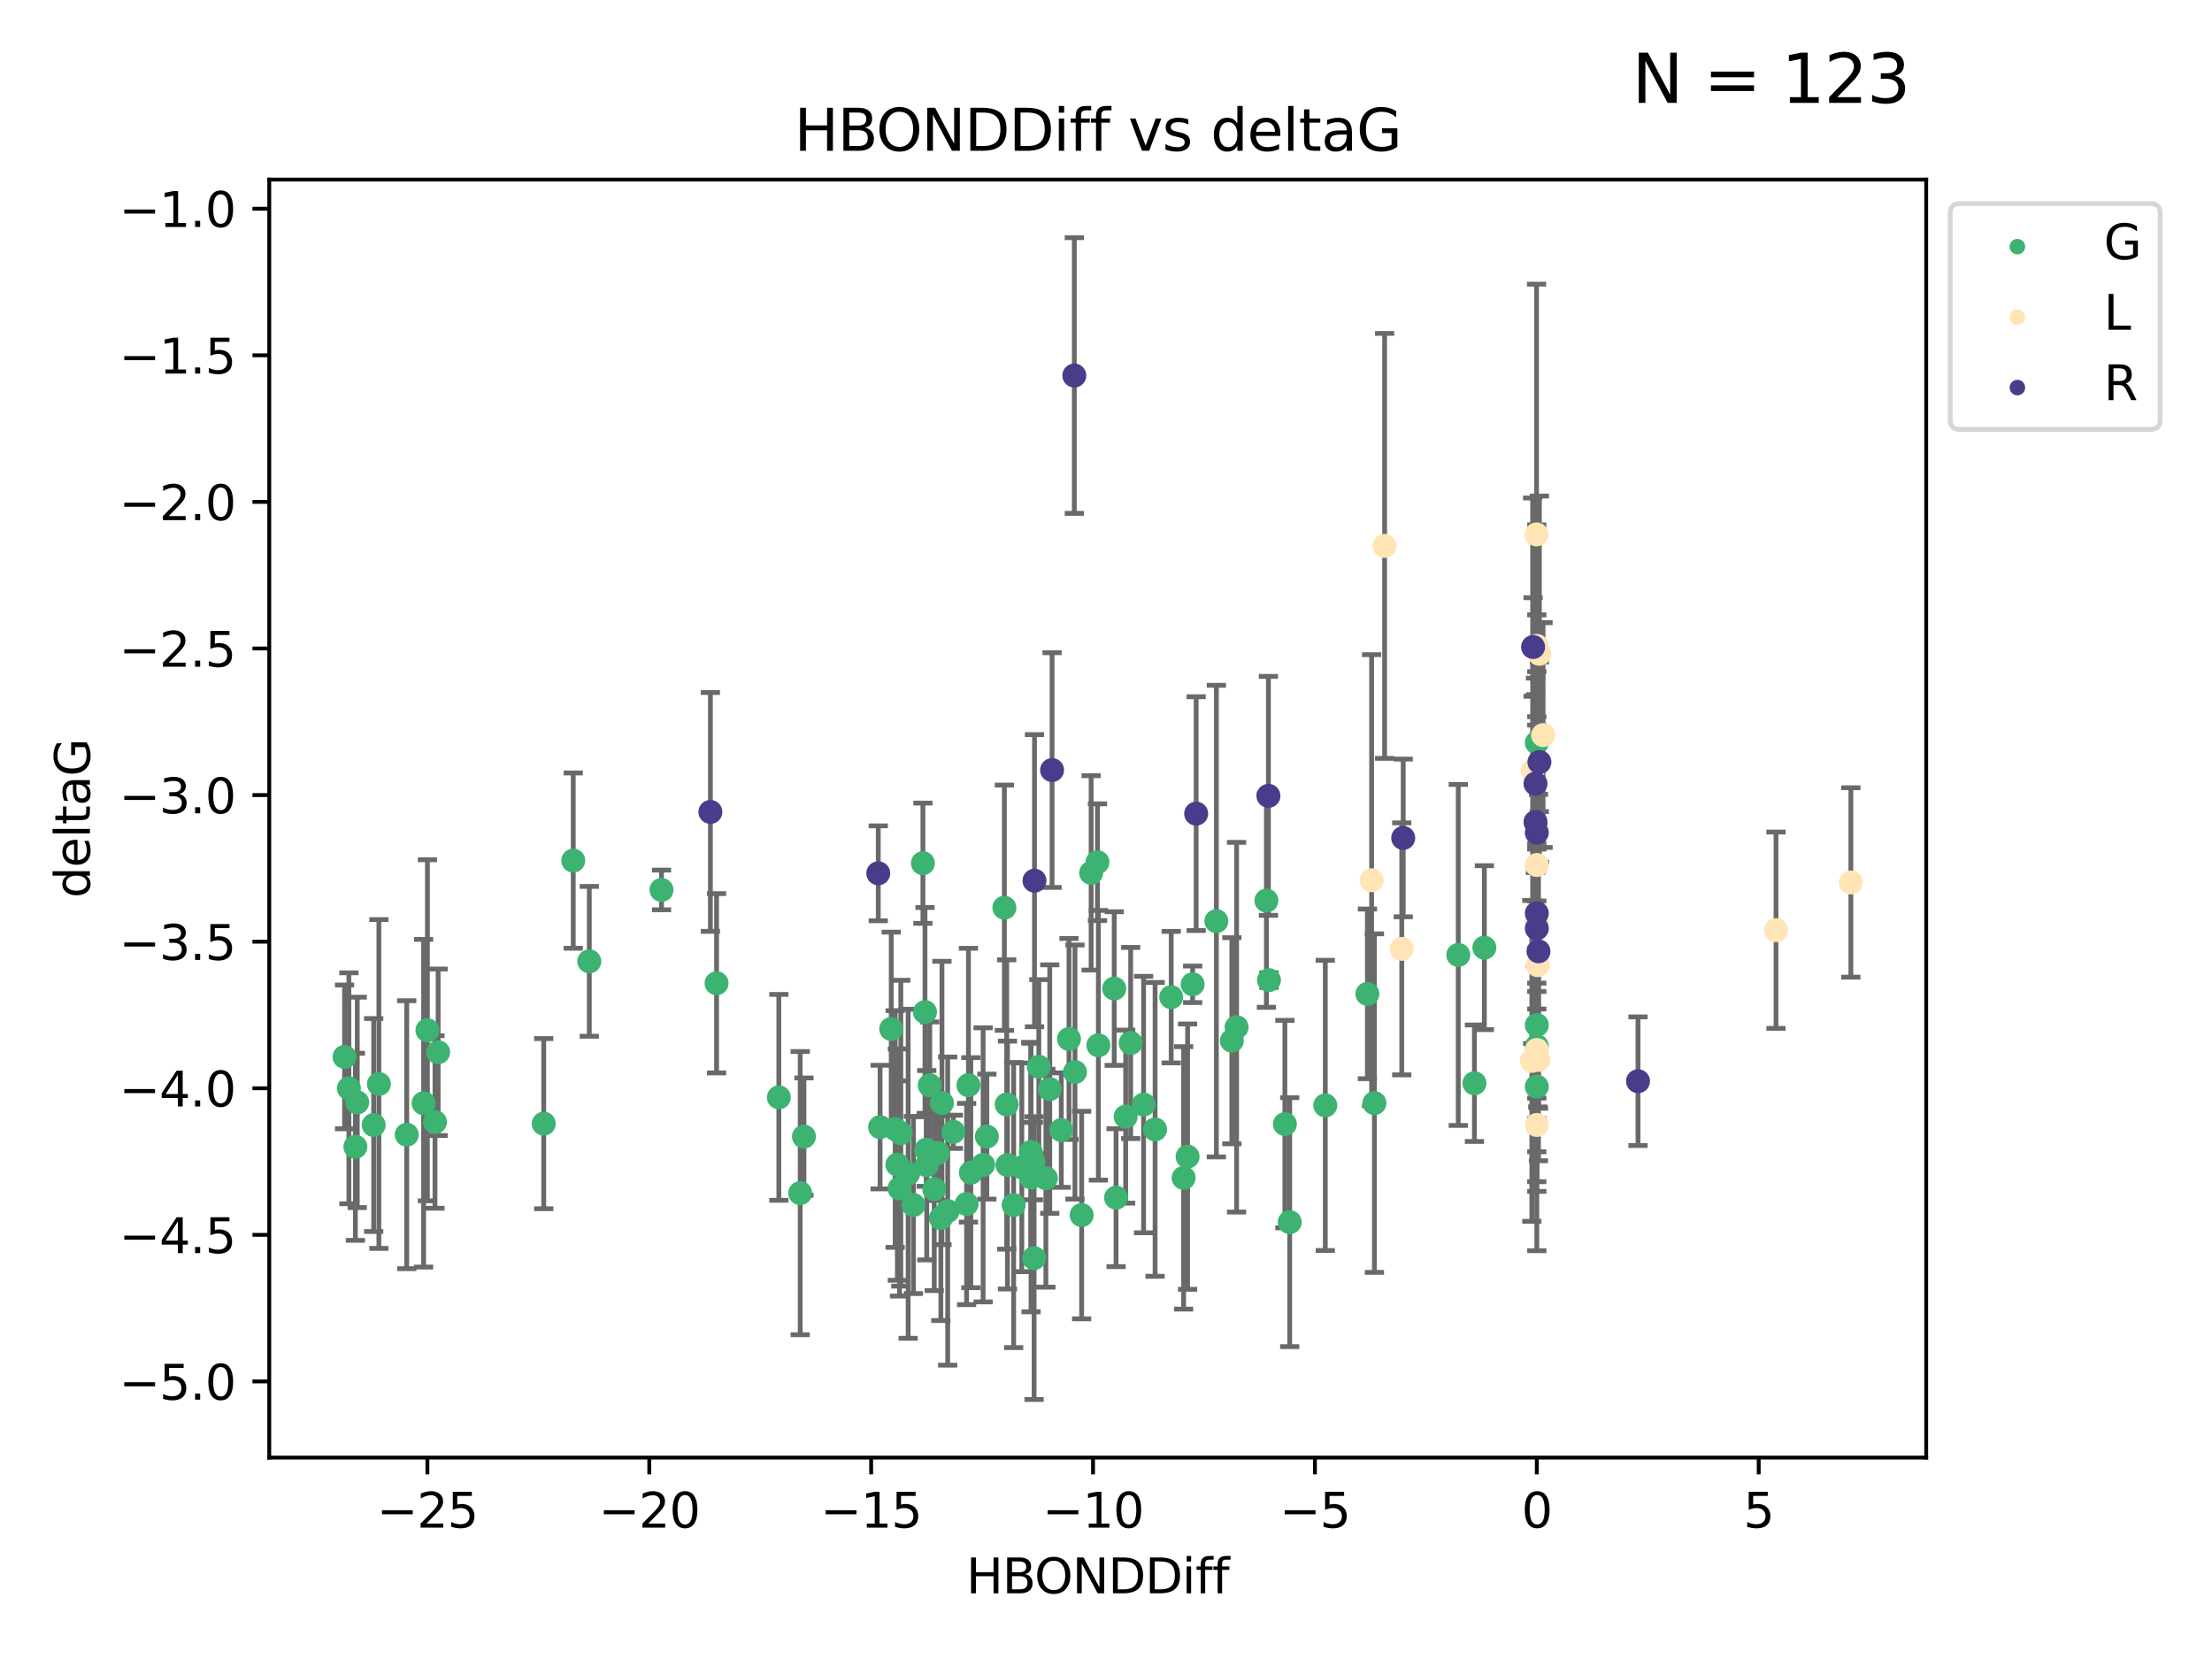<?xml version="1.0" encoding="utf-8" standalone="no"?>
<!DOCTYPE svg PUBLIC "-//W3C//DTD SVG 1.1//EN"
  "http://www.w3.org/Graphics/SVG/1.1/DTD/svg11.dtd">
<svg xmlns:xlink="http://www.w3.org/1999/xlink" width="460.8pt" height="345.6pt" viewBox="0 0 460.8 345.6" xmlns="http://www.w3.org/2000/svg" version="1.1">
 <defs>
  <style type="text/css">*{stroke-linejoin: round; stroke-linecap: butt}</style>
 </defs>
 <g id="figure_1">
  <g id="patch_1">
   <path d="M 0 345.6 
L 460.8 345.6 
L 460.8 0 
L 0 0 
z
" style="fill: #ffffff"/>
  </g>
  <g id="axes_1">
   <g id="patch_2">
    <path d="M 56.09 303.64 
L 401.26 303.64 
L 401.26 37.411 
L 56.09 37.411 
z
" style="fill: #ffffff"/>
   </g>
   <g id="PathCollection_1">
    <defs>
     <path id="maebcbfaa09" d="M 0 1.118 
C 0.297 1.118 0.581 1 0.791 0.791 
C 1 0.581 1.118 0.297 1.118 0 
C 1.118 -0.297 1 -0.581 0.791 -0.791 
C 0.581 -1 0.297 -1.118 0 -1.118 
C -0.297 -1.118 -0.581 -1 -0.791 -0.791 
C -1 -0.581 -1.118 -0.297 -1.118 0 
C -1.118 0.297 -1 0.581 -0.791 0.791 
C -0.581 1 -0.297 1.118 0 1.118 
z
" style="stroke: #3cb371"/>
    </defs>
    <g clip-path="url(#pea57f33cce)">
     <use xlink:href="#maebcbfaa09" x="205.582" y="236.773" style="fill: #3cb371; stroke: #3cb371"/>
     <use xlink:href="#maebcbfaa09" x="211.162" y="251.036" style="fill: #3cb371; stroke: #3cb371"/>
     <use xlink:href="#maebcbfaa09" x="217.875" y="245.44" style="fill: #3cb371; stroke: #3cb371"/>
     <use xlink:href="#maebcbfaa09" x="223.934" y="223.327" style="fill: #3cb371; stroke: #3cb371"/>
     <use xlink:href="#maebcbfaa09" x="218.681" y="226.876" style="fill: #3cb371; stroke: #3cb371"/>
     <use xlink:href="#maebcbfaa09" x="166.699" y="248.552" style="fill: #3cb371; stroke: #3cb371"/>
     <use xlink:href="#maebcbfaa09" x="77.844" y="234.362" style="fill: #3cb371; stroke: #3cb371"/>
     <use xlink:href="#maebcbfaa09" x="187.656" y="236.07" style="fill: #3cb371; stroke: #3cb371"/>
     <use xlink:href="#maebcbfaa09" x="189.183" y="244.519" style="fill: #3cb371; stroke: #3cb371"/>
     <use xlink:href="#maebcbfaa09" x="215.283" y="241.878" style="fill: #3cb371; stroke: #3cb371"/>
     <use xlink:href="#maebcbfaa09" x="167.476" y="236.773" style="fill: #3cb371; stroke: #3cb371"/>
     <use xlink:href="#maebcbfaa09" x="187.389" y="247.578" style="fill: #3cb371; stroke: #3cb371"/>
     <use xlink:href="#maebcbfaa09" x="202.244" y="244.292" style="fill: #3cb371; stroke: #3cb371"/>
     <use xlink:href="#maebcbfaa09" x="232.496" y="249.497" style="fill: #3cb371; stroke: #3cb371"/>
     <use xlink:href="#maebcbfaa09" x="74.425" y="229.647" style="fill: #3cb371; stroke: #3cb371"/>
     <use xlink:href="#maebcbfaa09" x="201.362" y="250.817" style="fill: #3cb371; stroke: #3cb371"/>
     <use xlink:href="#maebcbfaa09" x="186.94" y="242.614" style="fill: #3cb371; stroke: #3cb371"/>
     <use xlink:href="#maebcbfaa09" x="225.326" y="253.119" style="fill: #3cb371; stroke: #3cb371"/>
     <use xlink:href="#maebcbfaa09" x="89.038" y="214.63" style="fill: #3cb371; stroke: #3cb371"/>
     <use xlink:href="#maebcbfaa09" x="91.273" y="219.205" style="fill: #3cb371; stroke: #3cb371"/>
     <use xlink:href="#maebcbfaa09" x="162.248" y="228.6" style="fill: #3cb371; stroke: #3cb371"/>
     <use xlink:href="#maebcbfaa09" x="88.245" y="229.821" style="fill: #3cb371; stroke: #3cb371"/>
     <use xlink:href="#maebcbfaa09" x="201.742" y="226.066" style="fill: #3cb371; stroke: #3cb371"/>
     <use xlink:href="#maebcbfaa09" x="214.733" y="239.983" style="fill: #3cb371; stroke: #3cb371"/>
     <use xlink:href="#maebcbfaa09" x="183.339" y="234.794" style="fill: #3cb371; stroke: #3cb371"/>
     <use xlink:href="#maebcbfaa09" x="204.802" y="242.657" style="fill: #3cb371; stroke: #3cb371"/>
     <use xlink:href="#maebcbfaa09" x="90.615" y="233.733" style="fill: #3cb371; stroke: #3cb371"/>
     <use xlink:href="#maebcbfaa09" x="240.625" y="235.273" style="fill: #3cb371; stroke: #3cb371"/>
     <use xlink:href="#maebcbfaa09" x="84.731" y="236.373" style="fill: #3cb371; stroke: #3cb371"/>
     <use xlink:href="#maebcbfaa09" x="74.035" y="238.897" style="fill: #3cb371; stroke: #3cb371"/>
     <use xlink:href="#maebcbfaa09" x="194.621" y="247.713" style="fill: #3cb371; stroke: #3cb371"/>
     <use xlink:href="#maebcbfaa09" x="197.422" y="252.29" style="fill: #3cb371; stroke: #3cb371"/>
     <use xlink:href="#maebcbfaa09" x="228.814" y="217.753" style="fill: #3cb371; stroke: #3cb371"/>
     <use xlink:href="#maebcbfaa09" x="193.056" y="242.737" style="fill: #3cb371; stroke: #3cb371"/>
     <use xlink:href="#maebcbfaa09" x="209.874" y="242.705" style="fill: #3cb371; stroke: #3cb371"/>
     <use xlink:href="#maebcbfaa09" x="246.57" y="245.375" style="fill: #3cb371; stroke: #3cb371"/>
     <use xlink:href="#maebcbfaa09" x="209.712" y="230.086" style="fill: #3cb371; stroke: #3cb371"/>
     <use xlink:href="#maebcbfaa09" x="232.112" y="205.934" style="fill: #3cb371; stroke: #3cb371"/>
     <use xlink:href="#maebcbfaa09" x="195.367" y="240.203" style="fill: #3cb371; stroke: #3cb371"/>
     <use xlink:href="#maebcbfaa09" x="221.086" y="235.417" style="fill: #3cb371; stroke: #3cb371"/>
     <use xlink:href="#maebcbfaa09" x="228.625" y="179.613" style="fill: #3cb371; stroke: #3cb371"/>
     <use xlink:href="#maebcbfaa09" x="214.787" y="245.299" style="fill: #3cb371; stroke: #3cb371"/>
     <use xlink:href="#maebcbfaa09" x="234.501" y="232.612" style="fill: #3cb371; stroke: #3cb371"/>
     <use xlink:href="#maebcbfaa09" x="212.859" y="243.179" style="fill: #3cb371; stroke: #3cb371"/>
     <use xlink:href="#maebcbfaa09" x="215.423" y="262.087" style="fill: #3cb371; stroke: #3cb371"/>
     <use xlink:href="#maebcbfaa09" x="196.229" y="229.771" style="fill: #3cb371; stroke: #3cb371"/>
     <use xlink:href="#maebcbfaa09" x="192.955" y="239.525" style="fill: #3cb371; stroke: #3cb371"/>
     <use xlink:href="#maebcbfaa09" x="238.232" y="230.1" style="fill: #3cb371; stroke: #3cb371"/>
     <use xlink:href="#maebcbfaa09" x="195.998" y="253.768" style="fill: #3cb371; stroke: #3cb371"/>
     <use xlink:href="#maebcbfaa09" x="190.284" y="251.019" style="fill: #3cb371; stroke: #3cb371"/>
     <use xlink:href="#maebcbfaa09" x="235.542" y="217.276" style="fill: #3cb371; stroke: #3cb371"/>
     <use xlink:href="#maebcbfaa09" x="227.304" y="181.839" style="fill: #3cb371; stroke: #3cb371"/>
     <use xlink:href="#maebcbfaa09" x="192.261" y="179.82" style="fill: #3cb371; stroke: #3cb371"/>
     <use xlink:href="#maebcbfaa09" x="119.418" y="179.278" style="fill: #3cb371; stroke: #3cb371"/>
     <use xlink:href="#maebcbfaa09" x="78.929" y="225.812" style="fill: #3cb371; stroke: #3cb371"/>
     <use xlink:href="#maebcbfaa09" x="198.602" y="235.777" style="fill: #3cb371; stroke: #3cb371"/>
     <use xlink:href="#maebcbfaa09" x="216.407" y="222.22" style="fill: #3cb371; stroke: #3cb371"/>
     <use xlink:href="#maebcbfaa09" x="186.483" y="235.193" style="fill: #3cb371; stroke: #3cb371"/>
     <use xlink:href="#maebcbfaa09" x="268.671" y="254.597" style="fill: #3cb371; stroke: #3cb371"/>
     <use xlink:href="#maebcbfaa09" x="192.693" y="210.83" style="fill: #3cb371; stroke: #3cb371"/>
     <use xlink:href="#maebcbfaa09" x="71.78" y="220.165" style="fill: #3cb371; stroke: #3cb371"/>
     <use xlink:href="#maebcbfaa09" x="307.152" y="225.658" style="fill: #3cb371; stroke: #3cb371"/>
     <use xlink:href="#maebcbfaa09" x="72.681" y="226.715" style="fill: #3cb371; stroke: #3cb371"/>
     <use xlink:href="#maebcbfaa09" x="320.146" y="226.357" style="fill: #3cb371; stroke: #3cb371"/>
     <use xlink:href="#maebcbfaa09" x="122.76" y="200.266" style="fill: #3cb371; stroke: #3cb371"/>
     <use xlink:href="#maebcbfaa09" x="243.982" y="207.724" style="fill: #3cb371; stroke: #3cb371"/>
     <use xlink:href="#maebcbfaa09" x="263.819" y="187.609" style="fill: #3cb371; stroke: #3cb371"/>
     <use xlink:href="#maebcbfaa09" x="253.392" y="191.885" style="fill: #3cb371; stroke: #3cb371"/>
     <use xlink:href="#maebcbfaa09" x="149.273" y="204.831" style="fill: #3cb371; stroke: #3cb371"/>
     <use xlink:href="#maebcbfaa09" x="113.27" y="234.077" style="fill: #3cb371; stroke: #3cb371"/>
     <use xlink:href="#maebcbfaa09" x="193.682" y="226.079" style="fill: #3cb371; stroke: #3cb371"/>
     <use xlink:href="#maebcbfaa09" x="222.691" y="216.438" style="fill: #3cb371; stroke: #3cb371"/>
     <use xlink:href="#maebcbfaa09" x="257.602" y="213.985" style="fill: #3cb371; stroke: #3cb371"/>
     <use xlink:href="#maebcbfaa09" x="137.805" y="185.388" style="fill: #3cb371; stroke: #3cb371"/>
     <use xlink:href="#maebcbfaa09" x="209.231" y="189.094" style="fill: #3cb371; stroke: #3cb371"/>
     <use xlink:href="#maebcbfaa09" x="256.618" y="216.801" style="fill: #3cb371; stroke: #3cb371"/>
     <use xlink:href="#maebcbfaa09" x="303.786" y="198.93" style="fill: #3cb371; stroke: #3cb371"/>
     <use xlink:href="#maebcbfaa09" x="309.218" y="197.418" style="fill: #3cb371; stroke: #3cb371"/>
     <use xlink:href="#maebcbfaa09" x="264.344" y="204.18" style="fill: #3cb371; stroke: #3cb371"/>
     <use xlink:href="#maebcbfaa09" x="286.313" y="229.795" style="fill: #3cb371; stroke: #3cb371"/>
     <use xlink:href="#maebcbfaa09" x="320.146" y="154.719" style="fill: #3cb371; stroke: #3cb371"/>
     <use xlink:href="#maebcbfaa09" x="185.661" y="214.353" style="fill: #3cb371; stroke: #3cb371"/>
     <use xlink:href="#maebcbfaa09" x="248.449" y="205.049" style="fill: #3cb371; stroke: #3cb371"/>
     <use xlink:href="#maebcbfaa09" x="267.664" y="234.17" style="fill: #3cb371; stroke: #3cb371"/>
     <use xlink:href="#maebcbfaa09" x="320.146" y="217.939" style="fill: #3cb371; stroke: #3cb371"/>
     <use xlink:href="#maebcbfaa09" x="247.398" y="240.95" style="fill: #3cb371; stroke: #3cb371"/>
     <use xlink:href="#maebcbfaa09" x="276.083" y="230.274" style="fill: #3cb371; stroke: #3cb371"/>
     <use xlink:href="#maebcbfaa09" x="284.856" y="207.045" style="fill: #3cb371; stroke: #3cb371"/>
     <use xlink:href="#maebcbfaa09" x="320.146" y="213.542" style="fill: #3cb371; stroke: #3cb371"/>
    </g>
   </g>
   <g id="PathCollection_2">
    <defs>
     <path id="m9a189eceeb" d="M 0 1.118 
C 0.297 1.118 0.581 1 0.791 0.791 
C 1 0.581 1.118 0.297 1.118 0 
C 1.118 -0.297 1 -0.581 0.791 -0.791 
C 0.581 -1 0.297 -1.118 0 -1.118 
C -0.297 -1.118 -0.581 -1 -0.791 -0.791 
C -1 -0.581 -1.118 -0.297 -1.118 0 
C -1.118 0.297 -1 0.581 -0.791 0.791 
C -0.581 1 -0.297 1.118 0 1.118 
z
" style="stroke: #ffe4b5"/>
    </defs>
    <g clip-path="url(#pea57f33cce)">
     <use xlink:href="#m9a189eceeb" x="320.146" y="134.563" style="fill: #ffe4b5; stroke: #ffe4b5"/>
     <use xlink:href="#m9a189eceeb" x="320.146" y="234.35" style="fill: #ffe4b5; stroke: #ffe4b5"/>
     <use xlink:href="#m9a189eceeb" x="320.489" y="220.797" style="fill: #ffe4b5; stroke: #ffe4b5"/>
     <use xlink:href="#m9a189eceeb" x="320.346" y="201.068" style="fill: #ffe4b5; stroke: #ffe4b5"/>
     <use xlink:href="#m9a189eceeb" x="385.57" y="183.832" style="fill: #ffe4b5; stroke: #ffe4b5"/>
     <use xlink:href="#m9a189eceeb" x="285.735" y="183.368" style="fill: #ffe4b5; stroke: #ffe4b5"/>
     <use xlink:href="#m9a189eceeb" x="292.011" y="197.667" style="fill: #ffe4b5; stroke: #ffe4b5"/>
     <use xlink:href="#m9a189eceeb" x="320.089" y="111.319" style="fill: #ffe4b5; stroke: #ffe4b5"/>
     <use xlink:href="#m9a189eceeb" x="321.448" y="153.129" style="fill: #ffe4b5; stroke: #ffe4b5"/>
     <use xlink:href="#m9a189eceeb" x="288.439" y="113.721" style="fill: #ffe4b5; stroke: #ffe4b5"/>
     <use xlink:href="#m9a189eceeb" x="319.282" y="160.561" style="fill: #ffe4b5; stroke: #ffe4b5"/>
     <use xlink:href="#m9a189eceeb" x="320.146" y="180.196" style="fill: #ffe4b5; stroke: #ffe4b5"/>
     <use xlink:href="#m9a189eceeb" x="320.146" y="192.032" style="fill: #ffe4b5; stroke: #ffe4b5"/>
     <use xlink:href="#m9a189eceeb" x="369.975" y="193.777" style="fill: #ffe4b5; stroke: #ffe4b5"/>
     <use xlink:href="#m9a189eceeb" x="320.146" y="218.721" style="fill: #ffe4b5; stroke: #ffe4b5"/>
     <use xlink:href="#m9a189eceeb" x="320.681" y="136.202" style="fill: #ffe4b5; stroke: #ffe4b5"/>
     <use xlink:href="#m9a189eceeb" x="319.114" y="221.003" style="fill: #ffe4b5; stroke: #ffe4b5"/>
    </g>
   </g>
   <g id="PathCollection_3">
    <defs>
     <path id="mf7d9007502" d="M 0 1.118 
C 0.297 1.118 0.581 1 0.791 0.791 
C 1 0.581 1.118 0.297 1.118 0 
C 1.118 -0.297 1 -0.581 0.791 -0.791 
C 0.581 -1 0.297 -1.118 0 -1.118 
C -0.297 -1.118 -0.581 -1 -0.791 -0.791 
C -1 -0.581 -1.118 -0.297 -1.118 0 
C -1.118 0.297 -1 0.581 -0.791 0.791 
C -0.581 1 -0.297 1.118 0 1.118 
z
" style="stroke: #483d8b"/>
    </defs>
    <g clip-path="url(#pea57f33cce)">
     <use xlink:href="#mf7d9007502" x="147.988" y="169.141" style="fill: #483d8b; stroke: #483d8b"/>
     <use xlink:href="#mf7d9007502" x="215.503" y="183.461" style="fill: #483d8b; stroke: #483d8b"/>
     <use xlink:href="#mf7d9007502" x="219.166" y="160.419" style="fill: #483d8b; stroke: #483d8b"/>
     <use xlink:href="#mf7d9007502" x="320.496" y="198.171" style="fill: #483d8b; stroke: #483d8b"/>
     <use xlink:href="#mf7d9007502" x="182.958" y="181.925" style="fill: #483d8b; stroke: #483d8b"/>
     <use xlink:href="#mf7d9007502" x="319.371" y="134.784" style="fill: #483d8b; stroke: #483d8b"/>
     <use xlink:href="#mf7d9007502" x="223.8" y="78.228" style="fill: #483d8b; stroke: #483d8b"/>
     <use xlink:href="#mf7d9007502" x="320.146" y="193.404" style="fill: #483d8b; stroke: #483d8b"/>
     <use xlink:href="#mf7d9007502" x="264.238" y="165.792" style="fill: #483d8b; stroke: #483d8b"/>
     <use xlink:href="#mf7d9007502" x="249.183" y="169.496" style="fill: #483d8b; stroke: #483d8b"/>
     <use xlink:href="#mf7d9007502" x="320.69" y="158.754" style="fill: #483d8b; stroke: #483d8b"/>
     <use xlink:href="#mf7d9007502" x="292.315" y="174.559" style="fill: #483d8b; stroke: #483d8b"/>
     <use xlink:href="#mf7d9007502" x="320.146" y="173.453" style="fill: #483d8b; stroke: #483d8b"/>
     <use xlink:href="#mf7d9007502" x="341.227" y="225.238" style="fill: #483d8b; stroke: #483d8b"/>
     <use xlink:href="#mf7d9007502" x="320.146" y="190.256" style="fill: #483d8b; stroke: #483d8b"/>
     <use xlink:href="#mf7d9007502" x="319.873" y="163.249" style="fill: #483d8b; stroke: #483d8b"/>
     <use xlink:href="#mf7d9007502" x="319.874" y="171.234" style="fill: #483d8b; stroke: #483d8b"/>
    </g>
   </g>
   <g id="matplotlib.axis_1">
    <g id="xtick_1">
     <g id="line2d_1">
      <defs>
       <path id="m40d00b7fb9" d="M 0 0 
L 0 3.5 
" style="stroke: #000000; stroke-width: 0.8"/>
      </defs>
      <g>
       <use xlink:href="#m40d00b7fb9" x="89.033" y="303.64" style="stroke: #000000; stroke-width: 0.8"/>
      </g>
     </g>
     <g id="text_1">
      <!-- −25 -->
      <g transform="translate(78.481 318.238)scale(0.1 -0.1)">
       <defs>
        <path id="DejaVuSans-2212" d="M 678 2272 
L 4684 2272 
L 4684 1741 
L 678 1741 
L 678 2272 
z
" transform="scale(0.016)"/>
        <path id="DejaVuSans-32" d="M 1228 531 
L 3431 531 
L 3431 0 
L 469 0 
L 469 531 
Q 828 903 1448 1529 
Q 2069 2156 2228 2338 
Q 2531 2678 2651 2914 
Q 2772 3150 2772 3378 
Q 2772 3750 2511 3984 
Q 2250 4219 1831 4219 
Q 1534 4219 1204 4116 
Q 875 4013 500 3803 
L 500 4441 
Q 881 4594 1212 4672 
Q 1544 4750 1819 4750 
Q 2544 4750 2975 4387 
Q 3406 4025 3406 3419 
Q 3406 3131 3298 2873 
Q 3191 2616 2906 2266 
Q 2828 2175 2409 1742 
Q 1991 1309 1228 531 
z
" transform="scale(0.016)"/>
        <path id="DejaVuSans-35" d="M 691 4666 
L 3169 4666 
L 3169 4134 
L 1269 4134 
L 1269 2991 
Q 1406 3038 1543 3061 
Q 1681 3084 1819 3084 
Q 2600 3084 3056 2656 
Q 3513 2228 3513 1497 
Q 3513 744 3044 326 
Q 2575 -91 1722 -91 
Q 1428 -91 1123 -41 
Q 819 9 494 109 
L 494 744 
Q 775 591 1075 516 
Q 1375 441 1709 441 
Q 2250 441 2565 725 
Q 2881 1009 2881 1497 
Q 2881 1984 2565 2268 
Q 2250 2553 1709 2553 
Q 1456 2553 1204 2497 
Q 953 2441 691 2322 
L 691 4666 
z
" transform="scale(0.016)"/>
       </defs>
       <use xlink:href="#DejaVuSans-2212"/>
       <use xlink:href="#DejaVuSans-32" x="83.789"/>
       <use xlink:href="#DejaVuSans-35" x="147.412"/>
      </g>
     </g>
    </g>
    <g id="xtick_2">
     <g id="line2d_2">
      <g>
       <use xlink:href="#m40d00b7fb9" x="135.256" y="303.64" style="stroke: #000000; stroke-width: 0.8"/>
      </g>
     </g>
     <g id="text_2">
      <!-- −20 -->
      <g transform="translate(124.704 318.238)scale(0.1 -0.1)">
       <defs>
        <path id="DejaVuSans-30" d="M 2034 4250 
Q 1547 4250 1301 3770 
Q 1056 3291 1056 2328 
Q 1056 1369 1301 889 
Q 1547 409 2034 409 
Q 2525 409 2770 889 
Q 3016 1369 3016 2328 
Q 3016 3291 2770 3770 
Q 2525 4250 2034 4250 
z
M 2034 4750 
Q 2819 4750 3233 4129 
Q 3647 3509 3647 2328 
Q 3647 1150 3233 529 
Q 2819 -91 2034 -91 
Q 1250 -91 836 529 
Q 422 1150 422 2328 
Q 422 3509 836 4129 
Q 1250 4750 2034 4750 
z
" transform="scale(0.016)"/>
       </defs>
       <use xlink:href="#DejaVuSans-2212"/>
       <use xlink:href="#DejaVuSans-32" x="83.789"/>
       <use xlink:href="#DejaVuSans-30" x="147.412"/>
      </g>
     </g>
    </g>
    <g id="xtick_3">
     <g id="line2d_3">
      <g>
       <use xlink:href="#m40d00b7fb9" x="181.479" y="303.64" style="stroke: #000000; stroke-width: 0.8"/>
      </g>
     </g>
     <g id="text_3">
      <!-- −15 -->
      <g transform="translate(170.926 318.238)scale(0.1 -0.1)">
       <defs>
        <path id="DejaVuSans-31" d="M 794 531 
L 1825 531 
L 1825 4091 
L 703 3866 
L 703 4441 
L 1819 4666 
L 2450 4666 
L 2450 531 
L 3481 531 
L 3481 0 
L 794 0 
L 794 531 
z
" transform="scale(0.016)"/>
       </defs>
       <use xlink:href="#DejaVuSans-2212"/>
       <use xlink:href="#DejaVuSans-31" x="83.789"/>
       <use xlink:href="#DejaVuSans-35" x="147.412"/>
      </g>
     </g>
    </g>
    <g id="xtick_4">
     <g id="line2d_4">
      <g>
       <use xlink:href="#m40d00b7fb9" x="227.701" y="303.64" style="stroke: #000000; stroke-width: 0.8"/>
      </g>
     </g>
     <g id="text_4">
      <!-- −10 -->
      <g transform="translate(217.149 318.238)scale(0.1 -0.1)">
       <use xlink:href="#DejaVuSans-2212"/>
       <use xlink:href="#DejaVuSans-31" x="83.789"/>
       <use xlink:href="#DejaVuSans-30" x="147.412"/>
      </g>
     </g>
    </g>
    <g id="xtick_5">
     <g id="line2d_5">
      <g>
       <use xlink:href="#m40d00b7fb9" x="273.924" y="303.64" style="stroke: #000000; stroke-width: 0.8"/>
      </g>
     </g>
     <g id="text_5">
      <!-- −5 -->
      <g transform="translate(266.553 318.238)scale(0.1 -0.1)">
       <use xlink:href="#DejaVuSans-2212"/>
       <use xlink:href="#DejaVuSans-35" x="83.789"/>
      </g>
     </g>
    </g>
    <g id="xtick_6">
     <g id="line2d_6">
      <g>
       <use xlink:href="#m40d00b7fb9" x="320.146" y="303.64" style="stroke: #000000; stroke-width: 0.8"/>
      </g>
     </g>
     <g id="text_6">
      <!-- 0 -->
      <g transform="translate(316.965 318.238)scale(0.1 -0.1)">
       <use xlink:href="#DejaVuSans-30"/>
      </g>
     </g>
    </g>
    <g id="xtick_7">
     <g id="line2d_7">
      <g>
       <use xlink:href="#m40d00b7fb9" x="366.369" y="303.64" style="stroke: #000000; stroke-width: 0.8"/>
      </g>
     </g>
     <g id="text_7">
      <!-- 5 -->
      <g transform="translate(363.187 318.238)scale(0.1 -0.1)">
       <use xlink:href="#DejaVuSans-35"/>
      </g>
     </g>
    </g>
    <g id="text_8">
     <!-- HBONDDiff -->
     <g transform="translate(201.286 331.917)scale(0.1 -0.1)">
      <defs>
       <path id="DejaVuSans-48" d="M 628 4666 
L 1259 4666 
L 1259 2753 
L 3553 2753 
L 3553 4666 
L 4184 4666 
L 4184 0 
L 3553 0 
L 3553 2222 
L 1259 2222 
L 1259 0 
L 628 0 
L 628 4666 
z
" transform="scale(0.016)"/>
       <path id="DejaVuSans-42" d="M 1259 2228 
L 1259 519 
L 2272 519 
Q 2781 519 3026 730 
Q 3272 941 3272 1375 
Q 3272 1813 3026 2020 
Q 2781 2228 2272 2228 
L 1259 2228 
z
M 1259 4147 
L 1259 2741 
L 2194 2741 
Q 2656 2741 2882 2914 
Q 3109 3088 3109 3444 
Q 3109 3797 2882 3972 
Q 2656 4147 2194 4147 
L 1259 4147 
z
M 628 4666 
L 2241 4666 
Q 2963 4666 3353 4366 
Q 3744 4066 3744 3513 
Q 3744 3084 3544 2831 
Q 3344 2578 2956 2516 
Q 3422 2416 3680 2098 
Q 3938 1781 3938 1306 
Q 3938 681 3513 340 
Q 3088 0 2303 0 
L 628 0 
L 628 4666 
z
" transform="scale(0.016)"/>
       <path id="DejaVuSans-4f" d="M 2522 4238 
Q 1834 4238 1429 3725 
Q 1025 3213 1025 2328 
Q 1025 1447 1429 934 
Q 1834 422 2522 422 
Q 3209 422 3611 934 
Q 4013 1447 4013 2328 
Q 4013 3213 3611 3725 
Q 3209 4238 2522 4238 
z
M 2522 4750 
Q 3503 4750 4090 4092 
Q 4678 3434 4678 2328 
Q 4678 1225 4090 567 
Q 3503 -91 2522 -91 
Q 1538 -91 948 565 
Q 359 1222 359 2328 
Q 359 3434 948 4092 
Q 1538 4750 2522 4750 
z
" transform="scale(0.016)"/>
       <path id="DejaVuSans-4e" d="M 628 4666 
L 1478 4666 
L 3547 763 
L 3547 4666 
L 4159 4666 
L 4159 0 
L 3309 0 
L 1241 3903 
L 1241 0 
L 628 0 
L 628 4666 
z
" transform="scale(0.016)"/>
       <path id="DejaVuSans-44" d="M 1259 4147 
L 1259 519 
L 2022 519 
Q 2988 519 3436 956 
Q 3884 1394 3884 2338 
Q 3884 3275 3436 3711 
Q 2988 4147 2022 4147 
L 1259 4147 
z
M 628 4666 
L 1925 4666 
Q 3281 4666 3915 4102 
Q 4550 3538 4550 2338 
Q 4550 1131 3912 565 
Q 3275 0 1925 0 
L 628 0 
L 628 4666 
z
" transform="scale(0.016)"/>
       <path id="DejaVuSans-69" d="M 603 3500 
L 1178 3500 
L 1178 0 
L 603 0 
L 603 3500 
z
M 603 4863 
L 1178 4863 
L 1178 4134 
L 603 4134 
L 603 4863 
z
" transform="scale(0.016)"/>
       <path id="DejaVuSans-66" d="M 2375 4863 
L 2375 4384 
L 1825 4384 
Q 1516 4384 1395 4259 
Q 1275 4134 1275 3809 
L 1275 3500 
L 2222 3500 
L 2222 3053 
L 1275 3053 
L 1275 0 
L 697 0 
L 697 3053 
L 147 3053 
L 147 3500 
L 697 3500 
L 697 3744 
Q 697 4328 969 4595 
Q 1241 4863 1831 4863 
L 2375 4863 
z
" transform="scale(0.016)"/>
      </defs>
      <use xlink:href="#DejaVuSans-48"/>
      <use xlink:href="#DejaVuSans-42" x="75.195"/>
      <use xlink:href="#DejaVuSans-4f" x="142.049"/>
      <use xlink:href="#DejaVuSans-4e" x="220.76"/>
      <use xlink:href="#DejaVuSans-44" x="295.564"/>
      <use xlink:href="#DejaVuSans-44" x="372.566"/>
      <use xlink:href="#DejaVuSans-69" x="449.568"/>
      <use xlink:href="#DejaVuSans-66" x="477.352"/>
      <use xlink:href="#DejaVuSans-66" x="512.557"/>
     </g>
    </g>
   </g>
   <g id="matplotlib.axis_2">
    <g id="ytick_1">
     <g id="line2d_8">
      <defs>
       <path id="m5c37354198" d="M 0 0 
L -3.5 0 
" style="stroke: #000000; stroke-width: 0.8"/>
      </defs>
      <g>
       <use xlink:href="#m5c37354198" x="56.09" y="287.78" style="stroke: #000000; stroke-width: 0.8"/>
      </g>
     </g>
     <g id="text_9">
      <!-- −5.0 -->
      <g transform="translate(24.807 291.579)scale(0.1 -0.1)">
       <defs>
        <path id="DejaVuSans-2e" d="M 684 794 
L 1344 794 
L 1344 0 
L 684 0 
L 684 794 
z
" transform="scale(0.016)"/>
       </defs>
       <use xlink:href="#DejaVuSans-2212"/>
       <use xlink:href="#DejaVuSans-35" x="83.789"/>
       <use xlink:href="#DejaVuSans-2e" x="147.412"/>
       <use xlink:href="#DejaVuSans-30" x="179.199"/>
      </g>
     </g>
    </g>
    <g id="ytick_2">
     <g id="line2d_9">
      <g>
       <use xlink:href="#m5c37354198" x="56.09" y="257.242" style="stroke: #000000; stroke-width: 0.8"/>
      </g>
     </g>
     <g id="text_10">
      <!-- −4.5 -->
      <g transform="translate(24.807 261.042)scale(0.1 -0.1)">
       <defs>
        <path id="DejaVuSans-34" d="M 2419 4116 
L 825 1625 
L 2419 1625 
L 2419 4116 
z
M 2253 4666 
L 3047 4666 
L 3047 1625 
L 3713 1625 
L 3713 1100 
L 3047 1100 
L 3047 0 
L 2419 0 
L 2419 1100 
L 313 1100 
L 313 1709 
L 2253 4666 
z
" transform="scale(0.016)"/>
       </defs>
       <use xlink:href="#DejaVuSans-2212"/>
       <use xlink:href="#DejaVuSans-34" x="83.789"/>
       <use xlink:href="#DejaVuSans-2e" x="147.412"/>
       <use xlink:href="#DejaVuSans-35" x="179.199"/>
      </g>
     </g>
    </g>
    <g id="ytick_3">
     <g id="line2d_10">
      <g>
       <use xlink:href="#m5c37354198" x="56.09" y="226.705" style="stroke: #000000; stroke-width: 0.8"/>
      </g>
     </g>
     <g id="text_11">
      <!-- −4.0 -->
      <g transform="translate(24.807 230.504)scale(0.1 -0.1)">
       <use xlink:href="#DejaVuSans-2212"/>
       <use xlink:href="#DejaVuSans-34" x="83.789"/>
       <use xlink:href="#DejaVuSans-2e" x="147.412"/>
       <use xlink:href="#DejaVuSans-30" x="179.199"/>
      </g>
     </g>
    </g>
    <g id="ytick_4">
     <g id="line2d_11">
      <g>
       <use xlink:href="#m5c37354198" x="56.09" y="196.168" style="stroke: #000000; stroke-width: 0.8"/>
      </g>
     </g>
     <g id="text_12">
      <!-- −3.5 -->
      <g transform="translate(24.807 199.967)scale(0.1 -0.1)">
       <defs>
        <path id="DejaVuSans-33" d="M 2597 2516 
Q 3050 2419 3304 2112 
Q 3559 1806 3559 1356 
Q 3559 666 3084 287 
Q 2609 -91 1734 -91 
Q 1441 -91 1130 -33 
Q 819 25 488 141 
L 488 750 
Q 750 597 1062 519 
Q 1375 441 1716 441 
Q 2309 441 2620 675 
Q 2931 909 2931 1356 
Q 2931 1769 2642 2001 
Q 2353 2234 1838 2234 
L 1294 2234 
L 1294 2753 
L 1863 2753 
Q 2328 2753 2575 2939 
Q 2822 3125 2822 3475 
Q 2822 3834 2567 4026 
Q 2313 4219 1838 4219 
Q 1578 4219 1281 4162 
Q 984 4106 628 3988 
L 628 4550 
Q 988 4650 1302 4700 
Q 1616 4750 1894 4750 
Q 2613 4750 3031 4423 
Q 3450 4097 3450 3541 
Q 3450 3153 3228 2886 
Q 3006 2619 2597 2516 
z
" transform="scale(0.016)"/>
       </defs>
       <use xlink:href="#DejaVuSans-2212"/>
       <use xlink:href="#DejaVuSans-33" x="83.789"/>
       <use xlink:href="#DejaVuSans-2e" x="147.412"/>
       <use xlink:href="#DejaVuSans-35" x="179.199"/>
      </g>
     </g>
    </g>
    <g id="ytick_5">
     <g id="line2d_12">
      <g>
       <use xlink:href="#m5c37354198" x="56.09" y="165.63" style="stroke: #000000; stroke-width: 0.8"/>
      </g>
     </g>
     <g id="text_13">
      <!-- −3.0 -->
      <g transform="translate(24.807 169.43)scale(0.1 -0.1)">
       <use xlink:href="#DejaVuSans-2212"/>
       <use xlink:href="#DejaVuSans-33" x="83.789"/>
       <use xlink:href="#DejaVuSans-2e" x="147.412"/>
       <use xlink:href="#DejaVuSans-30" x="179.199"/>
      </g>
     </g>
    </g>
    <g id="ytick_6">
     <g id="line2d_13">
      <g>
       <use xlink:href="#m5c37354198" x="56.09" y="135.093" style="stroke: #000000; stroke-width: 0.8"/>
      </g>
     </g>
     <g id="text_14">
      <!-- −2.5 -->
      <g transform="translate(24.807 138.892)scale(0.1 -0.1)">
       <use xlink:href="#DejaVuSans-2212"/>
       <use xlink:href="#DejaVuSans-32" x="83.789"/>
       <use xlink:href="#DejaVuSans-2e" x="147.412"/>
       <use xlink:href="#DejaVuSans-35" x="179.199"/>
      </g>
     </g>
    </g>
    <g id="ytick_7">
     <g id="line2d_14">
      <g>
       <use xlink:href="#m5c37354198" x="56.09" y="104.556" style="stroke: #000000; stroke-width: 0.8"/>
      </g>
     </g>
     <g id="text_15">
      <!-- −2.0 -->
      <g transform="translate(24.807 108.355)scale(0.1 -0.1)">
       <use xlink:href="#DejaVuSans-2212"/>
       <use xlink:href="#DejaVuSans-32" x="83.789"/>
       <use xlink:href="#DejaVuSans-2e" x="147.412"/>
       <use xlink:href="#DejaVuSans-30" x="179.199"/>
      </g>
     </g>
    </g>
    <g id="ytick_8">
     <g id="line2d_15">
      <g>
       <use xlink:href="#m5c37354198" x="56.09" y="74.018" style="stroke: #000000; stroke-width: 0.8"/>
      </g>
     </g>
     <g id="text_16">
      <!-- −1.5 -->
      <g transform="translate(24.807 77.818)scale(0.1 -0.1)">
       <use xlink:href="#DejaVuSans-2212"/>
       <use xlink:href="#DejaVuSans-31" x="83.789"/>
       <use xlink:href="#DejaVuSans-2e" x="147.412"/>
       <use xlink:href="#DejaVuSans-35" x="179.199"/>
      </g>
     </g>
    </g>
    <g id="ytick_9">
     <g id="line2d_16">
      <g>
       <use xlink:href="#m5c37354198" x="56.09" y="43.481" style="stroke: #000000; stroke-width: 0.8"/>
      </g>
     </g>
     <g id="text_17">
      <!-- −1.0 -->
      <g transform="translate(24.807 47.28)scale(0.1 -0.1)">
       <use xlink:href="#DejaVuSans-2212"/>
       <use xlink:href="#DejaVuSans-31" x="83.789"/>
       <use xlink:href="#DejaVuSans-2e" x="147.412"/>
       <use xlink:href="#DejaVuSans-30" x="179.199"/>
      </g>
     </g>
    </g>
    <g id="text_18">
     <!-- deltaG -->
     <g transform="translate(18.727 187.064)rotate(-90)scale(0.1 -0.1)">
      <defs>
       <path id="DejaVuSans-64" d="M 2906 2969 
L 2906 4863 
L 3481 4863 
L 3481 0 
L 2906 0 
L 2906 525 
Q 2725 213 2448 61 
Q 2172 -91 1784 -91 
Q 1150 -91 751 415 
Q 353 922 353 1747 
Q 353 2572 751 3078 
Q 1150 3584 1784 3584 
Q 2172 3584 2448 3432 
Q 2725 3281 2906 2969 
z
M 947 1747 
Q 947 1113 1208 752 
Q 1469 391 1925 391 
Q 2381 391 2643 752 
Q 2906 1113 2906 1747 
Q 2906 2381 2643 2742 
Q 2381 3103 1925 3103 
Q 1469 3103 1208 2742 
Q 947 2381 947 1747 
z
" transform="scale(0.016)"/>
       <path id="DejaVuSans-65" d="M 3597 1894 
L 3597 1613 
L 953 1613 
Q 991 1019 1311 708 
Q 1631 397 2203 397 
Q 2534 397 2845 478 
Q 3156 559 3463 722 
L 3463 178 
Q 3153 47 2828 -22 
Q 2503 -91 2169 -91 
Q 1331 -91 842 396 
Q 353 884 353 1716 
Q 353 2575 817 3079 
Q 1281 3584 2069 3584 
Q 2775 3584 3186 3129 
Q 3597 2675 3597 1894 
z
M 3022 2063 
Q 3016 2534 2758 2815 
Q 2500 3097 2075 3097 
Q 1594 3097 1305 2825 
Q 1016 2553 972 2059 
L 3022 2063 
z
" transform="scale(0.016)"/>
       <path id="DejaVuSans-6c" d="M 603 4863 
L 1178 4863 
L 1178 0 
L 603 0 
L 603 4863 
z
" transform="scale(0.016)"/>
       <path id="DejaVuSans-74" d="M 1172 4494 
L 1172 3500 
L 2356 3500 
L 2356 3053 
L 1172 3053 
L 1172 1153 
Q 1172 725 1289 603 
Q 1406 481 1766 481 
L 2356 481 
L 2356 0 
L 1766 0 
Q 1100 0 847 248 
Q 594 497 594 1153 
L 594 3053 
L 172 3053 
L 172 3500 
L 594 3500 
L 594 4494 
L 1172 4494 
z
" transform="scale(0.016)"/>
       <path id="DejaVuSans-61" d="M 2194 1759 
Q 1497 1759 1228 1600 
Q 959 1441 959 1056 
Q 959 750 1161 570 
Q 1363 391 1709 391 
Q 2188 391 2477 730 
Q 2766 1069 2766 1631 
L 2766 1759 
L 2194 1759 
z
M 3341 1997 
L 3341 0 
L 2766 0 
L 2766 531 
Q 2569 213 2275 61 
Q 1981 -91 1556 -91 
Q 1019 -91 701 211 
Q 384 513 384 1019 
Q 384 1609 779 1909 
Q 1175 2209 1959 2209 
L 2766 2209 
L 2766 2266 
Q 2766 2663 2505 2880 
Q 2244 3097 1772 3097 
Q 1472 3097 1187 3025 
Q 903 2953 641 2809 
L 641 3341 
Q 956 3463 1253 3523 
Q 1550 3584 1831 3584 
Q 2591 3584 2966 3190 
Q 3341 2797 3341 1997 
z
" transform="scale(0.016)"/>
       <path id="DejaVuSans-47" d="M 3809 666 
L 3809 1919 
L 2778 1919 
L 2778 2438 
L 4434 2438 
L 4434 434 
Q 4069 175 3628 42 
Q 3188 -91 2688 -91 
Q 1594 -91 976 548 
Q 359 1188 359 2328 
Q 359 3472 976 4111 
Q 1594 4750 2688 4750 
Q 3144 4750 3555 4637 
Q 3966 4525 4313 4306 
L 4313 3634 
Q 3963 3931 3569 4081 
Q 3175 4231 2741 4231 
Q 1884 4231 1454 3753 
Q 1025 3275 1025 2328 
Q 1025 1384 1454 906 
Q 1884 428 2741 428 
Q 3075 428 3337 486 
Q 3600 544 3809 666 
z
" transform="scale(0.016)"/>
      </defs>
      <use xlink:href="#DejaVuSans-64"/>
      <use xlink:href="#DejaVuSans-65" x="63.477"/>
      <use xlink:href="#DejaVuSans-6c" x="125"/>
      <use xlink:href="#DejaVuSans-74" x="152.783"/>
      <use xlink:href="#DejaVuSans-61" x="191.992"/>
      <use xlink:href="#DejaVuSans-47" x="253.271"/>
     </g>
    </g>
   </g>
   <g id="LineCollection_1">
    <path d="M 205.582 249.795 
L 205.582 223.751 
" clip-path="url(#pea57f33cce)" style="fill: none; stroke: #696969"/>
    <path d="M 211.162 280.732 
L 211.162 221.34 
" clip-path="url(#pea57f33cce)" style="fill: none; stroke: #696969"/>
    <path d="M 217.875 268.138 
L 217.875 222.741 
" clip-path="url(#pea57f33cce)" style="fill: none; stroke: #696969"/>
    <path d="M 223.934 249.791 
L 223.934 196.864 
" clip-path="url(#pea57f33cce)" style="fill: none; stroke: #696969"/>
    <path d="M 218.681 252.755 
L 218.681 200.996 
" clip-path="url(#pea57f33cce)" style="fill: none; stroke: #696969"/>
    <path d="M 166.699 278.054 
L 166.699 219.05 
" clip-path="url(#pea57f33cce)" style="fill: none; stroke: #696969"/>
    <path d="M 77.844 256.545 
L 77.844 212.179 
" clip-path="url(#pea57f33cce)" style="fill: none; stroke: #696969"/>
    <path d="M 187.656 267.925 
L 187.656 204.215 
" clip-path="url(#pea57f33cce)" style="fill: none; stroke: #696969"/>
    <path d="M 189.183 278.789 
L 189.183 210.249 
" clip-path="url(#pea57f33cce)" style="fill: none; stroke: #696969"/>
    <path d="M 215.283 249.938 
L 215.283 233.817 
" clip-path="url(#pea57f33cce)" style="fill: none; stroke: #696969"/>
    <path d="M 167.476 248.992 
L 167.476 224.554 
" clip-path="url(#pea57f33cce)" style="fill: none; stroke: #696969"/>
    <path d="M 187.389 269.993 
L 187.389 225.163 
" clip-path="url(#pea57f33cce)" style="fill: none; stroke: #696969"/>
    <path d="M 202.244 268.251 
L 202.244 220.332 
" clip-path="url(#pea57f33cce)" style="fill: none; stroke: #696969"/>
    <path d="M 232.496 263.862 
L 232.496 235.131 
" clip-path="url(#pea57f33cce)" style="fill: none; stroke: #696969"/>
    <path d="M 74.425 251.56 
L 74.425 207.734 
" clip-path="url(#pea57f33cce)" style="fill: none; stroke: #696969"/>
    <path d="M 201.362 271.775 
L 201.362 229.858 
" clip-path="url(#pea57f33cce)" style="fill: none; stroke: #696969"/>
    <path d="M 186.94 266.709 
L 186.94 218.518 
" clip-path="url(#pea57f33cce)" style="fill: none; stroke: #696969"/>
    <path d="M 225.326 274.733 
L 225.326 231.505 
" clip-path="url(#pea57f33cce)" style="fill: none; stroke: #696969"/>
    <path d="M 89.038 250.154 
L 89.038 179.106 
" clip-path="url(#pea57f33cce)" style="fill: none; stroke: #696969"/>
    <path d="M 91.273 236.552 
L 91.273 201.859 
" clip-path="url(#pea57f33cce)" style="fill: none; stroke: #696969"/>
    <path d="M 162.248 250.04 
L 162.248 207.16 
" clip-path="url(#pea57f33cce)" style="fill: none; stroke: #696969"/>
    <path d="M 88.245 263.953 
L 88.245 195.689 
" clip-path="url(#pea57f33cce)" style="fill: none; stroke: #696969"/>
    <path d="M 201.742 254.589 
L 201.742 197.544 
" clip-path="url(#pea57f33cce)" style="fill: none; stroke: #696969"/>
    <path d="M 214.733 262.83 
L 214.733 217.137 
" clip-path="url(#pea57f33cce)" style="fill: none; stroke: #696969"/>
    <path d="M 183.339 247.672 
L 183.339 221.916 
" clip-path="url(#pea57f33cce)" style="fill: none; stroke: #696969"/>
    <path d="M 204.802 271.207 
L 204.802 214.107 
" clip-path="url(#pea57f33cce)" style="fill: none; stroke: #696969"/>
    <path d="M 90.615 251.705 
L 90.615 215.761 
" clip-path="url(#pea57f33cce)" style="fill: none; stroke: #696969"/>
    <path d="M 240.625 265.875 
L 240.625 204.67 
" clip-path="url(#pea57f33cce)" style="fill: none; stroke: #696969"/>
    <path d="M 84.731 264.28 
L 84.731 208.467 
" clip-path="url(#pea57f33cce)" style="fill: none; stroke: #696969"/>
    <path d="M 74.035 258.383 
L 74.035 219.411 
" clip-path="url(#pea57f33cce)" style="fill: none; stroke: #696969"/>
    <path d="M 194.621 268.855 
L 194.621 226.571 
" clip-path="url(#pea57f33cce)" style="fill: none; stroke: #696969"/>
    <path d="M 197.422 284.384 
L 197.422 220.195 
" clip-path="url(#pea57f33cce)" style="fill: none; stroke: #696969"/>
    <path d="M 228.814 245.843 
L 228.814 189.663 
" clip-path="url(#pea57f33cce)" style="fill: none; stroke: #696969"/>
    <path d="M 193.056 262.461 
L 193.056 223.014 
" clip-path="url(#pea57f33cce)" style="fill: none; stroke: #696969"/>
    <path d="M 209.874 268.526 
L 209.874 216.883 
" clip-path="url(#pea57f33cce)" style="fill: none; stroke: #696969"/>
    <path d="M 246.57 272.714 
L 246.57 218.037 
" clip-path="url(#pea57f33cce)" style="fill: none; stroke: #696969"/>
    <path d="M 209.712 260.224 
L 209.712 199.948 
" clip-path="url(#pea57f33cce)" style="fill: none; stroke: #696969"/>
    <path d="M 232.112 221.934 
L 232.112 189.935 
" clip-path="url(#pea57f33cce)" style="fill: none; stroke: #696969"/>
    <path d="M 195.367 250.079 
L 195.367 230.328 
" clip-path="url(#pea57f33cce)" style="fill: none; stroke: #696969"/>
    <path d="M 221.086 247.339 
L 221.086 223.495 
" clip-path="url(#pea57f33cce)" style="fill: none; stroke: #696969"/>
    <path d="M 228.625 191.774 
L 228.625 167.452 
" clip-path="url(#pea57f33cce)" style="fill: none; stroke: #696969"/>
    <path d="M 214.787 273.274 
L 214.787 217.324 
" clip-path="url(#pea57f33cce)" style="fill: none; stroke: #696969"/>
    <path d="M 234.501 250.637 
L 234.501 214.587 
" clip-path="url(#pea57f33cce)" style="fill: none; stroke: #696969"/>
    <path d="M 212.859 264.918 
L 212.859 221.439 
" clip-path="url(#pea57f33cce)" style="fill: none; stroke: #696969"/>
    <path d="M 215.423 291.539 
L 215.423 232.634 
" clip-path="url(#pea57f33cce)" style="fill: none; stroke: #696969"/>
    <path d="M 196.229 259.286 
L 196.229 200.256 
" clip-path="url(#pea57f33cce)" style="fill: none; stroke: #696969"/>
    <path d="M 192.955 247.13 
L 192.955 231.921 
" clip-path="url(#pea57f33cce)" style="fill: none; stroke: #696969"/>
    <path d="M 238.232 256.815 
L 238.232 203.384 
" clip-path="url(#pea57f33cce)" style="fill: none; stroke: #696969"/>
    <path d="M 195.998 275.091 
L 195.998 232.445 
" clip-path="url(#pea57f33cce)" style="fill: none; stroke: #696969"/>
    <path d="M 190.284 269.469 
L 190.284 232.568 
" clip-path="url(#pea57f33cce)" style="fill: none; stroke: #696969"/>
    <path d="M 235.542 237.183 
L 235.542 197.369 
" clip-path="url(#pea57f33cce)" style="fill: none; stroke: #696969"/>
    <path d="M 227.304 202.083 
L 227.304 161.595 
" clip-path="url(#pea57f33cce)" style="fill: none; stroke: #696969"/>
    <path d="M 192.261 192.347 
L 192.261 167.292 
" clip-path="url(#pea57f33cce)" style="fill: none; stroke: #696969"/>
    <path d="M 119.418 197.535 
L 119.418 161.021 
" clip-path="url(#pea57f33cce)" style="fill: none; stroke: #696969"/>
    <path d="M 78.929 260.063 
L 78.929 191.56 
" clip-path="url(#pea57f33cce)" style="fill: none; stroke: #696969"/>
    <path d="M 198.602 239.235 
L 198.602 232.318 
" clip-path="url(#pea57f33cce)" style="fill: none; stroke: #696969"/>
    <path d="M 216.407 240.366 
L 216.407 204.073 
" clip-path="url(#pea57f33cce)" style="fill: none; stroke: #696969"/>
    <path d="M 186.483 259.85 
L 186.483 210.537 
" clip-path="url(#pea57f33cce)" style="fill: none; stroke: #696969"/>
    <path d="M 268.671 280.529 
L 268.671 228.665 
" clip-path="url(#pea57f33cce)" style="fill: none; stroke: #696969"/>
    <path d="M 192.693 232.612 
L 192.693 189.049 
" clip-path="url(#pea57f33cce)" style="fill: none; stroke: #696969"/>
    <path d="M 71.78 235.143 
L 71.78 205.188 
" clip-path="url(#pea57f33cce)" style="fill: none; stroke: #696969"/>
    <path d="M 307.152 237.79 
L 307.152 213.526 
" clip-path="url(#pea57f33cce)" style="fill: none; stroke: #696969"/>
    <path d="M 72.681 250.769 
L 72.681 202.66 
" clip-path="url(#pea57f33cce)" style="fill: none; stroke: #696969"/>
    <path d="M 320.146 246.169 
L 320.146 206.545 
" clip-path="url(#pea57f33cce)" style="fill: none; stroke: #696969"/>
    <path d="M 122.76 215.871 
L 122.76 184.661 
" clip-path="url(#pea57f33cce)" style="fill: none; stroke: #696969"/>
    <path d="M 243.982 221.422 
L 243.982 194.027 
" clip-path="url(#pea57f33cce)" style="fill: none; stroke: #696969"/>
    <path d="M 263.819 209.843 
L 263.819 165.375 
" clip-path="url(#pea57f33cce)" style="fill: none; stroke: #696969"/>
    <path d="M 253.392 241.008 
L 253.392 142.762 
" clip-path="url(#pea57f33cce)" style="fill: none; stroke: #696969"/>
    <path d="M 149.273 223.505 
L 149.273 186.156 
" clip-path="url(#pea57f33cce)" style="fill: none; stroke: #696969"/>
    <path d="M 113.27 251.8 
L 113.27 216.354 
" clip-path="url(#pea57f33cce)" style="fill: none; stroke: #696969"/>
    <path d="M 193.682 239.266 
L 193.682 212.891 
" clip-path="url(#pea57f33cce)" style="fill: none; stroke: #696969"/>
    <path d="M 222.691 237.376 
L 222.691 195.5 
" clip-path="url(#pea57f33cce)" style="fill: none; stroke: #696969"/>
    <path d="M 257.602 252.494 
L 257.602 175.477 
" clip-path="url(#pea57f33cce)" style="fill: none; stroke: #696969"/>
    <path d="M 137.805 189.523 
L 137.805 181.253 
" clip-path="url(#pea57f33cce)" style="fill: none; stroke: #696969"/>
    <path d="M 209.231 214.637 
L 209.231 163.55 
" clip-path="url(#pea57f33cce)" style="fill: none; stroke: #696969"/>
    <path d="M 256.618 238.269 
L 256.618 195.333 
" clip-path="url(#pea57f33cce)" style="fill: none; stroke: #696969"/>
    <path d="M 303.786 234.45 
L 303.786 163.409 
" clip-path="url(#pea57f33cce)" style="fill: none; stroke: #696969"/>
    <path d="M 309.218 214.496 
L 309.218 180.34 
" clip-path="url(#pea57f33cce)" style="fill: none; stroke: #696969"/>
    <path d="M 264.344 205.704 
L 264.344 202.655 
" clip-path="url(#pea57f33cce)" style="fill: none; stroke: #696969"/>
    <path d="M 286.313 265.056 
L 286.313 194.534 
" clip-path="url(#pea57f33cce)" style="fill: none; stroke: #696969"/>
    <path d="M 320.146 181.35 
L 320.146 128.089 
" clip-path="url(#pea57f33cce)" style="fill: none; stroke: #696969"/>
    <path d="M 185.661 234.521 
L 185.661 194.184 
" clip-path="url(#pea57f33cce)" style="fill: none; stroke: #696969"/>
    <path d="M 248.449 208.85 
L 248.449 201.247 
" clip-path="url(#pea57f33cce)" style="fill: none; stroke: #696969"/>
    <path d="M 267.664 255.784 
L 267.664 212.556 
" clip-path="url(#pea57f33cce)" style="fill: none; stroke: #696969"/>
    <path d="M 320.146 248.185 
L 320.146 187.694 
" clip-path="url(#pea57f33cce)" style="fill: none; stroke: #696969"/>
    <path d="M 247.398 268.588 
L 247.398 213.312 
" clip-path="url(#pea57f33cce)" style="fill: none; stroke: #696969"/>
    <path d="M 276.083 260.498 
L 276.083 200.049 
" clip-path="url(#pea57f33cce)" style="fill: none; stroke: #696969"/>
    <path d="M 284.856 224.721 
L 284.856 189.37 
" clip-path="url(#pea57f33cce)" style="fill: none; stroke: #696969"/>
    <path d="M 320.146 233.838 
L 320.146 193.245 
" clip-path="url(#pea57f33cce)" style="fill: none; stroke: #696969"/>
   </g>
   <g id="line2d_17">
    <defs>
     <path id="m23acb96223" d="M 2 0 
L -2 -0 
" style="stroke: #696969"/>
    </defs>
    <g clip-path="url(#pea57f33cce)">
     <use xlink:href="#m23acb96223" x="205.582" y="249.795" style="fill: #696969; stroke: #696969"/>
     <use xlink:href="#m23acb96223" x="211.162" y="280.732" style="fill: #696969; stroke: #696969"/>
     <use xlink:href="#m23acb96223" x="217.875" y="268.138" style="fill: #696969; stroke: #696969"/>
     <use xlink:href="#m23acb96223" x="223.934" y="249.791" style="fill: #696969; stroke: #696969"/>
     <use xlink:href="#m23acb96223" x="218.681" y="252.755" style="fill: #696969; stroke: #696969"/>
     <use xlink:href="#m23acb96223" x="166.699" y="278.054" style="fill: #696969; stroke: #696969"/>
     <use xlink:href="#m23acb96223" x="77.844" y="256.545" style="fill: #696969; stroke: #696969"/>
     <use xlink:href="#m23acb96223" x="187.656" y="267.925" style="fill: #696969; stroke: #696969"/>
     <use xlink:href="#m23acb96223" x="189.183" y="278.789" style="fill: #696969; stroke: #696969"/>
     <use xlink:href="#m23acb96223" x="215.283" y="249.938" style="fill: #696969; stroke: #696969"/>
     <use xlink:href="#m23acb96223" x="167.476" y="248.992" style="fill: #696969; stroke: #696969"/>
     <use xlink:href="#m23acb96223" x="187.389" y="269.993" style="fill: #696969; stroke: #696969"/>
     <use xlink:href="#m23acb96223" x="202.244" y="268.251" style="fill: #696969; stroke: #696969"/>
     <use xlink:href="#m23acb96223" x="232.496" y="263.862" style="fill: #696969; stroke: #696969"/>
     <use xlink:href="#m23acb96223" x="74.425" y="251.56" style="fill: #696969; stroke: #696969"/>
     <use xlink:href="#m23acb96223" x="201.362" y="271.775" style="fill: #696969; stroke: #696969"/>
     <use xlink:href="#m23acb96223" x="186.94" y="266.709" style="fill: #696969; stroke: #696969"/>
     <use xlink:href="#m23acb96223" x="225.326" y="274.733" style="fill: #696969; stroke: #696969"/>
     <use xlink:href="#m23acb96223" x="89.038" y="250.154" style="fill: #696969; stroke: #696969"/>
     <use xlink:href="#m23acb96223" x="91.273" y="236.552" style="fill: #696969; stroke: #696969"/>
     <use xlink:href="#m23acb96223" x="162.248" y="250.04" style="fill: #696969; stroke: #696969"/>
     <use xlink:href="#m23acb96223" x="88.245" y="263.953" style="fill: #696969; stroke: #696969"/>
     <use xlink:href="#m23acb96223" x="201.742" y="254.589" style="fill: #696969; stroke: #696969"/>
     <use xlink:href="#m23acb96223" x="214.733" y="262.83" style="fill: #696969; stroke: #696969"/>
     <use xlink:href="#m23acb96223" x="183.339" y="247.672" style="fill: #696969; stroke: #696969"/>
     <use xlink:href="#m23acb96223" x="204.802" y="271.207" style="fill: #696969; stroke: #696969"/>
     <use xlink:href="#m23acb96223" x="90.615" y="251.705" style="fill: #696969; stroke: #696969"/>
     <use xlink:href="#m23acb96223" x="240.625" y="265.875" style="fill: #696969; stroke: #696969"/>
     <use xlink:href="#m23acb96223" x="84.731" y="264.28" style="fill: #696969; stroke: #696969"/>
     <use xlink:href="#m23acb96223" x="74.035" y="258.383" style="fill: #696969; stroke: #696969"/>
     <use xlink:href="#m23acb96223" x="194.621" y="268.855" style="fill: #696969; stroke: #696969"/>
     <use xlink:href="#m23acb96223" x="197.422" y="284.384" style="fill: #696969; stroke: #696969"/>
     <use xlink:href="#m23acb96223" x="228.814" y="245.843" style="fill: #696969; stroke: #696969"/>
     <use xlink:href="#m23acb96223" x="193.056" y="262.461" style="fill: #696969; stroke: #696969"/>
     <use xlink:href="#m23acb96223" x="209.874" y="268.526" style="fill: #696969; stroke: #696969"/>
     <use xlink:href="#m23acb96223" x="246.57" y="272.714" style="fill: #696969; stroke: #696969"/>
     <use xlink:href="#m23acb96223" x="209.712" y="260.224" style="fill: #696969; stroke: #696969"/>
     <use xlink:href="#m23acb96223" x="232.112" y="221.934" style="fill: #696969; stroke: #696969"/>
     <use xlink:href="#m23acb96223" x="195.367" y="250.079" style="fill: #696969; stroke: #696969"/>
     <use xlink:href="#m23acb96223" x="221.086" y="247.339" style="fill: #696969; stroke: #696969"/>
     <use xlink:href="#m23acb96223" x="228.625" y="191.774" style="fill: #696969; stroke: #696969"/>
     <use xlink:href="#m23acb96223" x="214.787" y="273.274" style="fill: #696969; stroke: #696969"/>
     <use xlink:href="#m23acb96223" x="234.501" y="250.637" style="fill: #696969; stroke: #696969"/>
     <use xlink:href="#m23acb96223" x="212.859" y="264.918" style="fill: #696969; stroke: #696969"/>
     <use xlink:href="#m23acb96223" x="215.423" y="291.539" style="fill: #696969; stroke: #696969"/>
     <use xlink:href="#m23acb96223" x="196.229" y="259.286" style="fill: #696969; stroke: #696969"/>
     <use xlink:href="#m23acb96223" x="192.955" y="247.13" style="fill: #696969; stroke: #696969"/>
     <use xlink:href="#m23acb96223" x="238.232" y="256.815" style="fill: #696969; stroke: #696969"/>
     <use xlink:href="#m23acb96223" x="195.998" y="275.091" style="fill: #696969; stroke: #696969"/>
     <use xlink:href="#m23acb96223" x="190.284" y="269.469" style="fill: #696969; stroke: #696969"/>
     <use xlink:href="#m23acb96223" x="235.542" y="237.183" style="fill: #696969; stroke: #696969"/>
     <use xlink:href="#m23acb96223" x="227.304" y="202.083" style="fill: #696969; stroke: #696969"/>
     <use xlink:href="#m23acb96223" x="192.261" y="192.347" style="fill: #696969; stroke: #696969"/>
     <use xlink:href="#m23acb96223" x="119.418" y="197.535" style="fill: #696969; stroke: #696969"/>
     <use xlink:href="#m23acb96223" x="78.929" y="260.063" style="fill: #696969; stroke: #696969"/>
     <use xlink:href="#m23acb96223" x="198.602" y="239.235" style="fill: #696969; stroke: #696969"/>
     <use xlink:href="#m23acb96223" x="216.407" y="240.366" style="fill: #696969; stroke: #696969"/>
     <use xlink:href="#m23acb96223" x="186.483" y="259.85" style="fill: #696969; stroke: #696969"/>
     <use xlink:href="#m23acb96223" x="268.671" y="280.529" style="fill: #696969; stroke: #696969"/>
     <use xlink:href="#m23acb96223" x="192.693" y="232.612" style="fill: #696969; stroke: #696969"/>
     <use xlink:href="#m23acb96223" x="71.78" y="235.143" style="fill: #696969; stroke: #696969"/>
     <use xlink:href="#m23acb96223" x="307.152" y="237.79" style="fill: #696969; stroke: #696969"/>
     <use xlink:href="#m23acb96223" x="72.681" y="250.769" style="fill: #696969; stroke: #696969"/>
     <use xlink:href="#m23acb96223" x="320.146" y="246.169" style="fill: #696969; stroke: #696969"/>
     <use xlink:href="#m23acb96223" x="122.76" y="215.871" style="fill: #696969; stroke: #696969"/>
     <use xlink:href="#m23acb96223" x="243.982" y="221.422" style="fill: #696969; stroke: #696969"/>
     <use xlink:href="#m23acb96223" x="263.819" y="209.843" style="fill: #696969; stroke: #696969"/>
     <use xlink:href="#m23acb96223" x="253.392" y="241.008" style="fill: #696969; stroke: #696969"/>
     <use xlink:href="#m23acb96223" x="149.273" y="223.505" style="fill: #696969; stroke: #696969"/>
     <use xlink:href="#m23acb96223" x="113.27" y="251.8" style="fill: #696969; stroke: #696969"/>
     <use xlink:href="#m23acb96223" x="193.682" y="239.266" style="fill: #696969; stroke: #696969"/>
     <use xlink:href="#m23acb96223" x="222.691" y="237.376" style="fill: #696969; stroke: #696969"/>
     <use xlink:href="#m23acb96223" x="257.602" y="252.494" style="fill: #696969; stroke: #696969"/>
     <use xlink:href="#m23acb96223" x="137.805" y="189.523" style="fill: #696969; stroke: #696969"/>
     <use xlink:href="#m23acb96223" x="209.231" y="214.637" style="fill: #696969; stroke: #696969"/>
     <use xlink:href="#m23acb96223" x="256.618" y="238.269" style="fill: #696969; stroke: #696969"/>
     <use xlink:href="#m23acb96223" x="303.786" y="234.45" style="fill: #696969; stroke: #696969"/>
     <use xlink:href="#m23acb96223" x="309.218" y="214.496" style="fill: #696969; stroke: #696969"/>
     <use xlink:href="#m23acb96223" x="264.344" y="205.704" style="fill: #696969; stroke: #696969"/>
     <use xlink:href="#m23acb96223" x="286.313" y="265.056" style="fill: #696969; stroke: #696969"/>
     <use xlink:href="#m23acb96223" x="320.146" y="181.35" style="fill: #696969; stroke: #696969"/>
     <use xlink:href="#m23acb96223" x="185.661" y="234.521" style="fill: #696969; stroke: #696969"/>
     <use xlink:href="#m23acb96223" x="248.449" y="208.85" style="fill: #696969; stroke: #696969"/>
     <use xlink:href="#m23acb96223" x="267.664" y="255.784" style="fill: #696969; stroke: #696969"/>
     <use xlink:href="#m23acb96223" x="320.146" y="248.185" style="fill: #696969; stroke: #696969"/>
     <use xlink:href="#m23acb96223" x="247.398" y="268.588" style="fill: #696969; stroke: #696969"/>
     <use xlink:href="#m23acb96223" x="276.083" y="260.498" style="fill: #696969; stroke: #696969"/>
     <use xlink:href="#m23acb96223" x="284.856" y="224.721" style="fill: #696969; stroke: #696969"/>
     <use xlink:href="#m23acb96223" x="320.146" y="233.838" style="fill: #696969; stroke: #696969"/>
    </g>
   </g>
   <g id="line2d_18">
    <g clip-path="url(#pea57f33cce)">
     <use xlink:href="#m23acb96223" x="205.582" y="223.751" style="fill: #696969; stroke: #696969"/>
     <use xlink:href="#m23acb96223" x="211.162" y="221.34" style="fill: #696969; stroke: #696969"/>
     <use xlink:href="#m23acb96223" x="217.875" y="222.741" style="fill: #696969; stroke: #696969"/>
     <use xlink:href="#m23acb96223" x="223.934" y="196.864" style="fill: #696969; stroke: #696969"/>
     <use xlink:href="#m23acb96223" x="218.681" y="200.996" style="fill: #696969; stroke: #696969"/>
     <use xlink:href="#m23acb96223" x="166.699" y="219.05" style="fill: #696969; stroke: #696969"/>
     <use xlink:href="#m23acb96223" x="77.844" y="212.179" style="fill: #696969; stroke: #696969"/>
     <use xlink:href="#m23acb96223" x="187.656" y="204.215" style="fill: #696969; stroke: #696969"/>
     <use xlink:href="#m23acb96223" x="189.183" y="210.249" style="fill: #696969; stroke: #696969"/>
     <use xlink:href="#m23acb96223" x="215.283" y="233.817" style="fill: #696969; stroke: #696969"/>
     <use xlink:href="#m23acb96223" x="167.476" y="224.554" style="fill: #696969; stroke: #696969"/>
     <use xlink:href="#m23acb96223" x="187.389" y="225.163" style="fill: #696969; stroke: #696969"/>
     <use xlink:href="#m23acb96223" x="202.244" y="220.332" style="fill: #696969; stroke: #696969"/>
     <use xlink:href="#m23acb96223" x="232.496" y="235.131" style="fill: #696969; stroke: #696969"/>
     <use xlink:href="#m23acb96223" x="74.425" y="207.734" style="fill: #696969; stroke: #696969"/>
     <use xlink:href="#m23acb96223" x="201.362" y="229.858" style="fill: #696969; stroke: #696969"/>
     <use xlink:href="#m23acb96223" x="186.94" y="218.518" style="fill: #696969; stroke: #696969"/>
     <use xlink:href="#m23acb96223" x="225.326" y="231.505" style="fill: #696969; stroke: #696969"/>
     <use xlink:href="#m23acb96223" x="89.038" y="179.106" style="fill: #696969; stroke: #696969"/>
     <use xlink:href="#m23acb96223" x="91.273" y="201.859" style="fill: #696969; stroke: #696969"/>
     <use xlink:href="#m23acb96223" x="162.248" y="207.16" style="fill: #696969; stroke: #696969"/>
     <use xlink:href="#m23acb96223" x="88.245" y="195.689" style="fill: #696969; stroke: #696969"/>
     <use xlink:href="#m23acb96223" x="201.742" y="197.544" style="fill: #696969; stroke: #696969"/>
     <use xlink:href="#m23acb96223" x="214.733" y="217.137" style="fill: #696969; stroke: #696969"/>
     <use xlink:href="#m23acb96223" x="183.339" y="221.916" style="fill: #696969; stroke: #696969"/>
     <use xlink:href="#m23acb96223" x="204.802" y="214.107" style="fill: #696969; stroke: #696969"/>
     <use xlink:href="#m23acb96223" x="90.615" y="215.761" style="fill: #696969; stroke: #696969"/>
     <use xlink:href="#m23acb96223" x="240.625" y="204.67" style="fill: #696969; stroke: #696969"/>
     <use xlink:href="#m23acb96223" x="84.731" y="208.467" style="fill: #696969; stroke: #696969"/>
     <use xlink:href="#m23acb96223" x="74.035" y="219.411" style="fill: #696969; stroke: #696969"/>
     <use xlink:href="#m23acb96223" x="194.621" y="226.571" style="fill: #696969; stroke: #696969"/>
     <use xlink:href="#m23acb96223" x="197.422" y="220.195" style="fill: #696969; stroke: #696969"/>
     <use xlink:href="#m23acb96223" x="228.814" y="189.663" style="fill: #696969; stroke: #696969"/>
     <use xlink:href="#m23acb96223" x="193.056" y="223.014" style="fill: #696969; stroke: #696969"/>
     <use xlink:href="#m23acb96223" x="209.874" y="216.883" style="fill: #696969; stroke: #696969"/>
     <use xlink:href="#m23acb96223" x="246.57" y="218.037" style="fill: #696969; stroke: #696969"/>
     <use xlink:href="#m23acb96223" x="209.712" y="199.948" style="fill: #696969; stroke: #696969"/>
     <use xlink:href="#m23acb96223" x="232.112" y="189.935" style="fill: #696969; stroke: #696969"/>
     <use xlink:href="#m23acb96223" x="195.367" y="230.328" style="fill: #696969; stroke: #696969"/>
     <use xlink:href="#m23acb96223" x="221.086" y="223.495" style="fill: #696969; stroke: #696969"/>
     <use xlink:href="#m23acb96223" x="228.625" y="167.452" style="fill: #696969; stroke: #696969"/>
     <use xlink:href="#m23acb96223" x="214.787" y="217.324" style="fill: #696969; stroke: #696969"/>
     <use xlink:href="#m23acb96223" x="234.501" y="214.587" style="fill: #696969; stroke: #696969"/>
     <use xlink:href="#m23acb96223" x="212.859" y="221.439" style="fill: #696969; stroke: #696969"/>
     <use xlink:href="#m23acb96223" x="215.423" y="232.634" style="fill: #696969; stroke: #696969"/>
     <use xlink:href="#m23acb96223" x="196.229" y="200.256" style="fill: #696969; stroke: #696969"/>
     <use xlink:href="#m23acb96223" x="192.955" y="231.921" style="fill: #696969; stroke: #696969"/>
     <use xlink:href="#m23acb96223" x="238.232" y="203.384" style="fill: #696969; stroke: #696969"/>
     <use xlink:href="#m23acb96223" x="195.998" y="232.445" style="fill: #696969; stroke: #696969"/>
     <use xlink:href="#m23acb96223" x="190.284" y="232.568" style="fill: #696969; stroke: #696969"/>
     <use xlink:href="#m23acb96223" x="235.542" y="197.369" style="fill: #696969; stroke: #696969"/>
     <use xlink:href="#m23acb96223" x="227.304" y="161.595" style="fill: #696969; stroke: #696969"/>
     <use xlink:href="#m23acb96223" x="192.261" y="167.292" style="fill: #696969; stroke: #696969"/>
     <use xlink:href="#m23acb96223" x="119.418" y="161.021" style="fill: #696969; stroke: #696969"/>
     <use xlink:href="#m23acb96223" x="78.929" y="191.56" style="fill: #696969; stroke: #696969"/>
     <use xlink:href="#m23acb96223" x="198.602" y="232.318" style="fill: #696969; stroke: #696969"/>
     <use xlink:href="#m23acb96223" x="216.407" y="204.073" style="fill: #696969; stroke: #696969"/>
     <use xlink:href="#m23acb96223" x="186.483" y="210.537" style="fill: #696969; stroke: #696969"/>
     <use xlink:href="#m23acb96223" x="268.671" y="228.665" style="fill: #696969; stroke: #696969"/>
     <use xlink:href="#m23acb96223" x="192.693" y="189.049" style="fill: #696969; stroke: #696969"/>
     <use xlink:href="#m23acb96223" x="71.78" y="205.188" style="fill: #696969; stroke: #696969"/>
     <use xlink:href="#m23acb96223" x="307.152" y="213.526" style="fill: #696969; stroke: #696969"/>
     <use xlink:href="#m23acb96223" x="72.681" y="202.66" style="fill: #696969; stroke: #696969"/>
     <use xlink:href="#m23acb96223" x="320.146" y="206.545" style="fill: #696969; stroke: #696969"/>
     <use xlink:href="#m23acb96223" x="122.76" y="184.661" style="fill: #696969; stroke: #696969"/>
     <use xlink:href="#m23acb96223" x="243.982" y="194.027" style="fill: #696969; stroke: #696969"/>
     <use xlink:href="#m23acb96223" x="263.819" y="165.375" style="fill: #696969; stroke: #696969"/>
     <use xlink:href="#m23acb96223" x="253.392" y="142.762" style="fill: #696969; stroke: #696969"/>
     <use xlink:href="#m23acb96223" x="149.273" y="186.156" style="fill: #696969; stroke: #696969"/>
     <use xlink:href="#m23acb96223" x="113.27" y="216.354" style="fill: #696969; stroke: #696969"/>
     <use xlink:href="#m23acb96223" x="193.682" y="212.891" style="fill: #696969; stroke: #696969"/>
     <use xlink:href="#m23acb96223" x="222.691" y="195.5" style="fill: #696969; stroke: #696969"/>
     <use xlink:href="#m23acb96223" x="257.602" y="175.477" style="fill: #696969; stroke: #696969"/>
     <use xlink:href="#m23acb96223" x="137.805" y="181.253" style="fill: #696969; stroke: #696969"/>
     <use xlink:href="#m23acb96223" x="209.231" y="163.55" style="fill: #696969; stroke: #696969"/>
     <use xlink:href="#m23acb96223" x="256.618" y="195.333" style="fill: #696969; stroke: #696969"/>
     <use xlink:href="#m23acb96223" x="303.786" y="163.409" style="fill: #696969; stroke: #696969"/>
     <use xlink:href="#m23acb96223" x="309.218" y="180.34" style="fill: #696969; stroke: #696969"/>
     <use xlink:href="#m23acb96223" x="264.344" y="202.655" style="fill: #696969; stroke: #696969"/>
     <use xlink:href="#m23acb96223" x="286.313" y="194.534" style="fill: #696969; stroke: #696969"/>
     <use xlink:href="#m23acb96223" x="320.146" y="128.089" style="fill: #696969; stroke: #696969"/>
     <use xlink:href="#m23acb96223" x="185.661" y="194.184" style="fill: #696969; stroke: #696969"/>
     <use xlink:href="#m23acb96223" x="248.449" y="201.247" style="fill: #696969; stroke: #696969"/>
     <use xlink:href="#m23acb96223" x="267.664" y="212.556" style="fill: #696969; stroke: #696969"/>
     <use xlink:href="#m23acb96223" x="320.146" y="187.694" style="fill: #696969; stroke: #696969"/>
     <use xlink:href="#m23acb96223" x="247.398" y="213.312" style="fill: #696969; stroke: #696969"/>
     <use xlink:href="#m23acb96223" x="276.083" y="200.049" style="fill: #696969; stroke: #696969"/>
     <use xlink:href="#m23acb96223" x="284.856" y="189.37" style="fill: #696969; stroke: #696969"/>
     <use xlink:href="#m23acb96223" x="320.146" y="193.245" style="fill: #696969; stroke: #696969"/>
    </g>
   </g>
   <g id="LineCollection_2">
    <path d="M 320.146 159.791 
L 320.146 109.334 
" clip-path="url(#pea57f33cce)" style="fill: none; stroke: #696969"/>
    <path d="M 320.146 239.937 
L 320.146 228.763 
" clip-path="url(#pea57f33cce)" style="fill: none; stroke: #696969"/>
    <path d="M 320.489 241.807 
L 320.489 199.788 
" clip-path="url(#pea57f33cce)" style="fill: none; stroke: #696969"/>
    <path d="M 320.346 230.592 
L 320.346 171.543 
" clip-path="url(#pea57f33cce)" style="fill: none; stroke: #696969"/>
    <path d="M 385.57 203.56 
L 385.57 164.103 
" clip-path="url(#pea57f33cce)" style="fill: none; stroke: #696969"/>
    <path d="M 285.735 230.357 
L 285.735 136.379 
" clip-path="url(#pea57f33cce)" style="fill: none; stroke: #696969"/>
    <path d="M 292.011 223.91 
L 292.011 171.425 
" clip-path="url(#pea57f33cce)" style="fill: none; stroke: #696969"/>
    <path d="M 320.089 163.443 
L 320.089 59.195 
" clip-path="url(#pea57f33cce)" style="fill: none; stroke: #696969"/>
    <path d="M 321.448 176.545 
L 321.448 129.713 
" clip-path="url(#pea57f33cce)" style="fill: none; stroke: #696969"/>
    <path d="M 288.439 157.983 
L 288.439 69.46 
" clip-path="url(#pea57f33cce)" style="fill: none; stroke: #696969"/>
    <path d="M 319.282 217.382 
L 319.282 103.739 
" clip-path="url(#pea57f33cce)" style="fill: none; stroke: #696969"/>
    <path d="M 320.146 220.473 
L 320.146 139.919 
" clip-path="url(#pea57f33cce)" style="fill: none; stroke: #696969"/>
    <path d="M 320.146 233.011 
L 320.146 151.053 
" clip-path="url(#pea57f33cce)" style="fill: none; stroke: #696969"/>
    <path d="M 369.975 214.223 
L 369.975 173.331 
" clip-path="url(#pea57f33cce)" style="fill: none; stroke: #696969"/>
    <path d="M 320.146 260.551 
L 320.146 176.891 
" clip-path="url(#pea57f33cce)" style="fill: none; stroke: #696969"/>
    <path d="M 320.681 169.07 
L 320.681 103.334 
" clip-path="url(#pea57f33cce)" style="fill: none; stroke: #696969"/>
    <path d="M 319.114 254.418 
L 319.114 187.588 
" clip-path="url(#pea57f33cce)" style="fill: none; stroke: #696969"/>
   </g>
   <g id="line2d_19">
    <g clip-path="url(#pea57f33cce)">
     <use xlink:href="#m23acb96223" x="320.146" y="159.791" style="fill: #696969; stroke: #696969"/>
     <use xlink:href="#m23acb96223" x="320.146" y="239.937" style="fill: #696969; stroke: #696969"/>
     <use xlink:href="#m23acb96223" x="320.489" y="241.807" style="fill: #696969; stroke: #696969"/>
     <use xlink:href="#m23acb96223" x="320.346" y="230.592" style="fill: #696969; stroke: #696969"/>
     <use xlink:href="#m23acb96223" x="385.57" y="203.56" style="fill: #696969; stroke: #696969"/>
     <use xlink:href="#m23acb96223" x="285.735" y="230.357" style="fill: #696969; stroke: #696969"/>
     <use xlink:href="#m23acb96223" x="292.011" y="223.91" style="fill: #696969; stroke: #696969"/>
     <use xlink:href="#m23acb96223" x="320.089" y="163.443" style="fill: #696969; stroke: #696969"/>
     <use xlink:href="#m23acb96223" x="321.448" y="176.545" style="fill: #696969; stroke: #696969"/>
     <use xlink:href="#m23acb96223" x="288.439" y="157.983" style="fill: #696969; stroke: #696969"/>
     <use xlink:href="#m23acb96223" x="319.282" y="217.382" style="fill: #696969; stroke: #696969"/>
     <use xlink:href="#m23acb96223" x="320.146" y="220.473" style="fill: #696969; stroke: #696969"/>
     <use xlink:href="#m23acb96223" x="320.146" y="233.011" style="fill: #696969; stroke: #696969"/>
     <use xlink:href="#m23acb96223" x="369.975" y="214.223" style="fill: #696969; stroke: #696969"/>
     <use xlink:href="#m23acb96223" x="320.146" y="260.551" style="fill: #696969; stroke: #696969"/>
     <use xlink:href="#m23acb96223" x="320.681" y="169.07" style="fill: #696969; stroke: #696969"/>
     <use xlink:href="#m23acb96223" x="319.114" y="254.418" style="fill: #696969; stroke: #696969"/>
    </g>
   </g>
   <g id="line2d_20">
    <g clip-path="url(#pea57f33cce)">
     <use xlink:href="#m23acb96223" x="320.146" y="109.334" style="fill: #696969; stroke: #696969"/>
     <use xlink:href="#m23acb96223" x="320.146" y="228.763" style="fill: #696969; stroke: #696969"/>
     <use xlink:href="#m23acb96223" x="320.489" y="199.788" style="fill: #696969; stroke: #696969"/>
     <use xlink:href="#m23acb96223" x="320.346" y="171.543" style="fill: #696969; stroke: #696969"/>
     <use xlink:href="#m23acb96223" x="385.57" y="164.103" style="fill: #696969; stroke: #696969"/>
     <use xlink:href="#m23acb96223" x="285.735" y="136.379" style="fill: #696969; stroke: #696969"/>
     <use xlink:href="#m23acb96223" x="292.011" y="171.425" style="fill: #696969; stroke: #696969"/>
     <use xlink:href="#m23acb96223" x="320.089" y="59.195" style="fill: #696969; stroke: #696969"/>
     <use xlink:href="#m23acb96223" x="321.448" y="129.713" style="fill: #696969; stroke: #696969"/>
     <use xlink:href="#m23acb96223" x="288.439" y="69.46" style="fill: #696969; stroke: #696969"/>
     <use xlink:href="#m23acb96223" x="319.282" y="103.739" style="fill: #696969; stroke: #696969"/>
     <use xlink:href="#m23acb96223" x="320.146" y="139.919" style="fill: #696969; stroke: #696969"/>
     <use xlink:href="#m23acb96223" x="320.146" y="151.053" style="fill: #696969; stroke: #696969"/>
     <use xlink:href="#m23acb96223" x="369.975" y="173.331" style="fill: #696969; stroke: #696969"/>
     <use xlink:href="#m23acb96223" x="320.146" y="176.891" style="fill: #696969; stroke: #696969"/>
     <use xlink:href="#m23acb96223" x="320.681" y="103.334" style="fill: #696969; stroke: #696969"/>
     <use xlink:href="#m23acb96223" x="319.114" y="187.588" style="fill: #696969; stroke: #696969"/>
    </g>
   </g>
   <g id="LineCollection_3">
    <path d="M 147.988 194.014 
L 147.988 144.268 
" clip-path="url(#pea57f33cce)" style="fill: none; stroke: #696969"/>
    <path d="M 215.503 213.888 
L 215.503 153.035 
" clip-path="url(#pea57f33cce)" style="fill: none; stroke: #696969"/>
    <path d="M 219.166 184.868 
L 219.166 135.97 
" clip-path="url(#pea57f33cce)" style="fill: none; stroke: #696969"/>
    <path d="M 320.496 230.862 
L 320.496 165.481 
" clip-path="url(#pea57f33cce)" style="fill: none; stroke: #696969"/>
    <path d="M 182.958 191.809 
L 182.958 172.041 
" clip-path="url(#pea57f33cce)" style="fill: none; stroke: #696969"/>
    <path d="M 319.371 145.049 
L 319.371 124.519 
" clip-path="url(#pea57f33cce)" style="fill: none; stroke: #696969"/>
    <path d="M 223.8 106.943 
L 223.8 49.513 
" clip-path="url(#pea57f33cce)" style="fill: none; stroke: #696969"/>
    <path d="M 320.146 210.195 
L 320.146 176.614 
" clip-path="url(#pea57f33cce)" style="fill: none; stroke: #696969"/>
    <path d="M 264.238 190.678 
L 264.238 140.906 
" clip-path="url(#pea57f33cce)" style="fill: none; stroke: #696969"/>
    <path d="M 249.183 193.847 
L 249.183 145.145 
" clip-path="url(#pea57f33cce)" style="fill: none; stroke: #696969"/>
    <path d="M 320.69 179.608 
L 320.69 137.899 
" clip-path="url(#pea57f33cce)" style="fill: none; stroke: #696969"/>
    <path d="M 292.315 190.985 
L 292.315 158.134 
" clip-path="url(#pea57f33cce)" style="fill: none; stroke: #696969"/>
    <path d="M 320.146 197.597 
L 320.146 149.309 
" clip-path="url(#pea57f33cce)" style="fill: none; stroke: #696969"/>
    <path d="M 341.227 238.636 
L 341.227 211.841 
" clip-path="url(#pea57f33cce)" style="fill: none; stroke: #696969"/>
    <path d="M 320.146 204.805 
L 320.146 175.707 
" clip-path="url(#pea57f33cce)" style="fill: none; stroke: #696969"/>
    <path d="M 319.873 181.784 
L 319.873 144.715 
" clip-path="url(#pea57f33cce)" style="fill: none; stroke: #696969"/>
    <path d="M 319.874 201.201 
L 319.874 141.267 
" clip-path="url(#pea57f33cce)" style="fill: none; stroke: #696969"/>
   </g>
   <g id="line2d_21">
    <g clip-path="url(#pea57f33cce)">
     <use xlink:href="#m23acb96223" x="147.988" y="194.014" style="fill: #696969; stroke: #696969"/>
     <use xlink:href="#m23acb96223" x="215.503" y="213.888" style="fill: #696969; stroke: #696969"/>
     <use xlink:href="#m23acb96223" x="219.166" y="184.868" style="fill: #696969; stroke: #696969"/>
     <use xlink:href="#m23acb96223" x="320.496" y="230.862" style="fill: #696969; stroke: #696969"/>
     <use xlink:href="#m23acb96223" x="182.958" y="191.809" style="fill: #696969; stroke: #696969"/>
     <use xlink:href="#m23acb96223" x="319.371" y="145.049" style="fill: #696969; stroke: #696969"/>
     <use xlink:href="#m23acb96223" x="223.8" y="106.943" style="fill: #696969; stroke: #696969"/>
     <use xlink:href="#m23acb96223" x="320.146" y="210.195" style="fill: #696969; stroke: #696969"/>
     <use xlink:href="#m23acb96223" x="264.238" y="190.678" style="fill: #696969; stroke: #696969"/>
     <use xlink:href="#m23acb96223" x="249.183" y="193.847" style="fill: #696969; stroke: #696969"/>
     <use xlink:href="#m23acb96223" x="320.69" y="179.608" style="fill: #696969; stroke: #696969"/>
     <use xlink:href="#m23acb96223" x="292.315" y="190.985" style="fill: #696969; stroke: #696969"/>
     <use xlink:href="#m23acb96223" x="320.146" y="197.597" style="fill: #696969; stroke: #696969"/>
     <use xlink:href="#m23acb96223" x="341.227" y="238.636" style="fill: #696969; stroke: #696969"/>
     <use xlink:href="#m23acb96223" x="320.146" y="204.805" style="fill: #696969; stroke: #696969"/>
     <use xlink:href="#m23acb96223" x="319.873" y="181.784" style="fill: #696969; stroke: #696969"/>
     <use xlink:href="#m23acb96223" x="319.874" y="201.201" style="fill: #696969; stroke: #696969"/>
    </g>
   </g>
   <g id="line2d_22">
    <g clip-path="url(#pea57f33cce)">
     <use xlink:href="#m23acb96223" x="147.988" y="144.268" style="fill: #696969; stroke: #696969"/>
     <use xlink:href="#m23acb96223" x="215.503" y="153.035" style="fill: #696969; stroke: #696969"/>
     <use xlink:href="#m23acb96223" x="219.166" y="135.97" style="fill: #696969; stroke: #696969"/>
     <use xlink:href="#m23acb96223" x="320.496" y="165.481" style="fill: #696969; stroke: #696969"/>
     <use xlink:href="#m23acb96223" x="182.958" y="172.041" style="fill: #696969; stroke: #696969"/>
     <use xlink:href="#m23acb96223" x="319.371" y="124.519" style="fill: #696969; stroke: #696969"/>
     <use xlink:href="#m23acb96223" x="223.8" y="49.513" style="fill: #696969; stroke: #696969"/>
     <use xlink:href="#m23acb96223" x="320.146" y="176.614" style="fill: #696969; stroke: #696969"/>
     <use xlink:href="#m23acb96223" x="264.238" y="140.906" style="fill: #696969; stroke: #696969"/>
     <use xlink:href="#m23acb96223" x="249.183" y="145.145" style="fill: #696969; stroke: #696969"/>
     <use xlink:href="#m23acb96223" x="320.69" y="137.899" style="fill: #696969; stroke: #696969"/>
     <use xlink:href="#m23acb96223" x="292.315" y="158.134" style="fill: #696969; stroke: #696969"/>
     <use xlink:href="#m23acb96223" x="320.146" y="149.309" style="fill: #696969; stroke: #696969"/>
     <use xlink:href="#m23acb96223" x="341.227" y="211.841" style="fill: #696969; stroke: #696969"/>
     <use xlink:href="#m23acb96223" x="320.146" y="175.707" style="fill: #696969; stroke: #696969"/>
     <use xlink:href="#m23acb96223" x="319.873" y="144.715" style="fill: #696969; stroke: #696969"/>
     <use xlink:href="#m23acb96223" x="319.874" y="141.267" style="fill: #696969; stroke: #696969"/>
    </g>
   </g>
   <g id="line2d_23">
    <defs>
     <path id="m989b02a2c0" d="M 0 2 
C 0.53 2 1.039 1.789 1.414 1.414 
C 1.789 1.039 2 0.53 2 0 
C 2 -0.53 1.789 -1.039 1.414 -1.414 
C 1.039 -1.789 0.53 -2 0 -2 
C -0.53 -2 -1.039 -1.789 -1.414 -1.414 
C -1.789 -1.039 -2 -0.53 -2 0 
C -2 0.53 -1.789 1.039 -1.414 1.414 
C -1.039 1.789 -0.53 2 0 2 
z
" style="stroke: #3cb371"/>
    </defs>
    <g clip-path="url(#pea57f33cce)">
     <use xlink:href="#m989b02a2c0" x="205.582" y="236.773" style="fill: #3cb371; stroke: #3cb371"/>
     <use xlink:href="#m989b02a2c0" x="211.162" y="251.036" style="fill: #3cb371; stroke: #3cb371"/>
     <use xlink:href="#m989b02a2c0" x="217.875" y="245.44" style="fill: #3cb371; stroke: #3cb371"/>
     <use xlink:href="#m989b02a2c0" x="223.934" y="223.327" style="fill: #3cb371; stroke: #3cb371"/>
     <use xlink:href="#m989b02a2c0" x="218.681" y="226.876" style="fill: #3cb371; stroke: #3cb371"/>
     <use xlink:href="#m989b02a2c0" x="166.699" y="248.552" style="fill: #3cb371; stroke: #3cb371"/>
     <use xlink:href="#m989b02a2c0" x="77.844" y="234.362" style="fill: #3cb371; stroke: #3cb371"/>
     <use xlink:href="#m989b02a2c0" x="187.656" y="236.07" style="fill: #3cb371; stroke: #3cb371"/>
     <use xlink:href="#m989b02a2c0" x="189.183" y="244.519" style="fill: #3cb371; stroke: #3cb371"/>
     <use xlink:href="#m989b02a2c0" x="215.283" y="241.878" style="fill: #3cb371; stroke: #3cb371"/>
     <use xlink:href="#m989b02a2c0" x="167.476" y="236.773" style="fill: #3cb371; stroke: #3cb371"/>
     <use xlink:href="#m989b02a2c0" x="187.389" y="247.578" style="fill: #3cb371; stroke: #3cb371"/>
     <use xlink:href="#m989b02a2c0" x="202.244" y="244.292" style="fill: #3cb371; stroke: #3cb371"/>
     <use xlink:href="#m989b02a2c0" x="232.496" y="249.497" style="fill: #3cb371; stroke: #3cb371"/>
     <use xlink:href="#m989b02a2c0" x="74.425" y="229.647" style="fill: #3cb371; stroke: #3cb371"/>
     <use xlink:href="#m989b02a2c0" x="201.362" y="250.817" style="fill: #3cb371; stroke: #3cb371"/>
     <use xlink:href="#m989b02a2c0" x="186.94" y="242.614" style="fill: #3cb371; stroke: #3cb371"/>
     <use xlink:href="#m989b02a2c0" x="225.326" y="253.119" style="fill: #3cb371; stroke: #3cb371"/>
     <use xlink:href="#m989b02a2c0" x="89.038" y="214.63" style="fill: #3cb371; stroke: #3cb371"/>
     <use xlink:href="#m989b02a2c0" x="91.273" y="219.205" style="fill: #3cb371; stroke: #3cb371"/>
     <use xlink:href="#m989b02a2c0" x="162.248" y="228.6" style="fill: #3cb371; stroke: #3cb371"/>
     <use xlink:href="#m989b02a2c0" x="88.245" y="229.821" style="fill: #3cb371; stroke: #3cb371"/>
     <use xlink:href="#m989b02a2c0" x="201.742" y="226.066" style="fill: #3cb371; stroke: #3cb371"/>
     <use xlink:href="#m989b02a2c0" x="214.733" y="239.983" style="fill: #3cb371; stroke: #3cb371"/>
     <use xlink:href="#m989b02a2c0" x="183.339" y="234.794" style="fill: #3cb371; stroke: #3cb371"/>
     <use xlink:href="#m989b02a2c0" x="204.802" y="242.657" style="fill: #3cb371; stroke: #3cb371"/>
     <use xlink:href="#m989b02a2c0" x="90.615" y="233.733" style="fill: #3cb371; stroke: #3cb371"/>
     <use xlink:href="#m989b02a2c0" x="240.625" y="235.273" style="fill: #3cb371; stroke: #3cb371"/>
     <use xlink:href="#m989b02a2c0" x="84.731" y="236.373" style="fill: #3cb371; stroke: #3cb371"/>
     <use xlink:href="#m989b02a2c0" x="74.035" y="238.897" style="fill: #3cb371; stroke: #3cb371"/>
     <use xlink:href="#m989b02a2c0" x="194.621" y="247.713" style="fill: #3cb371; stroke: #3cb371"/>
     <use xlink:href="#m989b02a2c0" x="197.422" y="252.29" style="fill: #3cb371; stroke: #3cb371"/>
     <use xlink:href="#m989b02a2c0" x="228.814" y="217.753" style="fill: #3cb371; stroke: #3cb371"/>
     <use xlink:href="#m989b02a2c0" x="193.056" y="242.737" style="fill: #3cb371; stroke: #3cb371"/>
     <use xlink:href="#m989b02a2c0" x="209.874" y="242.705" style="fill: #3cb371; stroke: #3cb371"/>
     <use xlink:href="#m989b02a2c0" x="246.57" y="245.375" style="fill: #3cb371; stroke: #3cb371"/>
     <use xlink:href="#m989b02a2c0" x="209.712" y="230.086" style="fill: #3cb371; stroke: #3cb371"/>
     <use xlink:href="#m989b02a2c0" x="232.112" y="205.934" style="fill: #3cb371; stroke: #3cb371"/>
     <use xlink:href="#m989b02a2c0" x="195.367" y="240.203" style="fill: #3cb371; stroke: #3cb371"/>
     <use xlink:href="#m989b02a2c0" x="221.086" y="235.417" style="fill: #3cb371; stroke: #3cb371"/>
     <use xlink:href="#m989b02a2c0" x="228.625" y="179.613" style="fill: #3cb371; stroke: #3cb371"/>
     <use xlink:href="#m989b02a2c0" x="214.787" y="245.299" style="fill: #3cb371; stroke: #3cb371"/>
     <use xlink:href="#m989b02a2c0" x="234.501" y="232.612" style="fill: #3cb371; stroke: #3cb371"/>
     <use xlink:href="#m989b02a2c0" x="212.859" y="243.179" style="fill: #3cb371; stroke: #3cb371"/>
     <use xlink:href="#m989b02a2c0" x="215.423" y="262.087" style="fill: #3cb371; stroke: #3cb371"/>
     <use xlink:href="#m989b02a2c0" x="196.229" y="229.771" style="fill: #3cb371; stroke: #3cb371"/>
     <use xlink:href="#m989b02a2c0" x="192.955" y="239.525" style="fill: #3cb371; stroke: #3cb371"/>
     <use xlink:href="#m989b02a2c0" x="238.232" y="230.1" style="fill: #3cb371; stroke: #3cb371"/>
     <use xlink:href="#m989b02a2c0" x="195.998" y="253.768" style="fill: #3cb371; stroke: #3cb371"/>
     <use xlink:href="#m989b02a2c0" x="190.284" y="251.019" style="fill: #3cb371; stroke: #3cb371"/>
     <use xlink:href="#m989b02a2c0" x="235.542" y="217.276" style="fill: #3cb371; stroke: #3cb371"/>
     <use xlink:href="#m989b02a2c0" x="227.304" y="181.839" style="fill: #3cb371; stroke: #3cb371"/>
     <use xlink:href="#m989b02a2c0" x="192.261" y="179.82" style="fill: #3cb371; stroke: #3cb371"/>
     <use xlink:href="#m989b02a2c0" x="119.418" y="179.278" style="fill: #3cb371; stroke: #3cb371"/>
     <use xlink:href="#m989b02a2c0" x="78.929" y="225.812" style="fill: #3cb371; stroke: #3cb371"/>
     <use xlink:href="#m989b02a2c0" x="198.602" y="235.777" style="fill: #3cb371; stroke: #3cb371"/>
     <use xlink:href="#m989b02a2c0" x="216.407" y="222.22" style="fill: #3cb371; stroke: #3cb371"/>
     <use xlink:href="#m989b02a2c0" x="186.483" y="235.193" style="fill: #3cb371; stroke: #3cb371"/>
     <use xlink:href="#m989b02a2c0" x="268.671" y="254.597" style="fill: #3cb371; stroke: #3cb371"/>
     <use xlink:href="#m989b02a2c0" x="192.693" y="210.83" style="fill: #3cb371; stroke: #3cb371"/>
     <use xlink:href="#m989b02a2c0" x="71.78" y="220.165" style="fill: #3cb371; stroke: #3cb371"/>
     <use xlink:href="#m989b02a2c0" x="307.152" y="225.658" style="fill: #3cb371; stroke: #3cb371"/>
     <use xlink:href="#m989b02a2c0" x="72.681" y="226.715" style="fill: #3cb371; stroke: #3cb371"/>
     <use xlink:href="#m989b02a2c0" x="320.146" y="226.357" style="fill: #3cb371; stroke: #3cb371"/>
     <use xlink:href="#m989b02a2c0" x="122.76" y="200.266" style="fill: #3cb371; stroke: #3cb371"/>
     <use xlink:href="#m989b02a2c0" x="243.982" y="207.724" style="fill: #3cb371; stroke: #3cb371"/>
     <use xlink:href="#m989b02a2c0" x="263.819" y="187.609" style="fill: #3cb371; stroke: #3cb371"/>
     <use xlink:href="#m989b02a2c0" x="253.392" y="191.885" style="fill: #3cb371; stroke: #3cb371"/>
     <use xlink:href="#m989b02a2c0" x="149.273" y="204.831" style="fill: #3cb371; stroke: #3cb371"/>
     <use xlink:href="#m989b02a2c0" x="113.27" y="234.077" style="fill: #3cb371; stroke: #3cb371"/>
     <use xlink:href="#m989b02a2c0" x="193.682" y="226.079" style="fill: #3cb371; stroke: #3cb371"/>
     <use xlink:href="#m989b02a2c0" x="222.691" y="216.438" style="fill: #3cb371; stroke: #3cb371"/>
     <use xlink:href="#m989b02a2c0" x="257.602" y="213.985" style="fill: #3cb371; stroke: #3cb371"/>
     <use xlink:href="#m989b02a2c0" x="137.805" y="185.388" style="fill: #3cb371; stroke: #3cb371"/>
     <use xlink:href="#m989b02a2c0" x="209.231" y="189.094" style="fill: #3cb371; stroke: #3cb371"/>
     <use xlink:href="#m989b02a2c0" x="256.618" y="216.801" style="fill: #3cb371; stroke: #3cb371"/>
     <use xlink:href="#m989b02a2c0" x="303.786" y="198.93" style="fill: #3cb371; stroke: #3cb371"/>
     <use xlink:href="#m989b02a2c0" x="309.218" y="197.418" style="fill: #3cb371; stroke: #3cb371"/>
     <use xlink:href="#m989b02a2c0" x="264.344" y="204.18" style="fill: #3cb371; stroke: #3cb371"/>
     <use xlink:href="#m989b02a2c0" x="286.313" y="229.795" style="fill: #3cb371; stroke: #3cb371"/>
     <use xlink:href="#m989b02a2c0" x="320.146" y="154.719" style="fill: #3cb371; stroke: #3cb371"/>
     <use xlink:href="#m989b02a2c0" x="185.661" y="214.353" style="fill: #3cb371; stroke: #3cb371"/>
     <use xlink:href="#m989b02a2c0" x="248.449" y="205.049" style="fill: #3cb371; stroke: #3cb371"/>
     <use xlink:href="#m989b02a2c0" x="267.664" y="234.17" style="fill: #3cb371; stroke: #3cb371"/>
     <use xlink:href="#m989b02a2c0" x="320.146" y="217.939" style="fill: #3cb371; stroke: #3cb371"/>
     <use xlink:href="#m989b02a2c0" x="247.398" y="240.95" style="fill: #3cb371; stroke: #3cb371"/>
     <use xlink:href="#m989b02a2c0" x="276.083" y="230.274" style="fill: #3cb371; stroke: #3cb371"/>
     <use xlink:href="#m989b02a2c0" x="284.856" y="207.045" style="fill: #3cb371; stroke: #3cb371"/>
     <use xlink:href="#m989b02a2c0" x="320.146" y="213.542" style="fill: #3cb371; stroke: #3cb371"/>
    </g>
   </g>
   <g id="line2d_24">
    <defs>
     <path id="m84bfa467d2" d="M 0 2 
C 0.53 2 1.039 1.789 1.414 1.414 
C 1.789 1.039 2 0.53 2 0 
C 2 -0.53 1.789 -1.039 1.414 -1.414 
C 1.039 -1.789 0.53 -2 0 -2 
C -0.53 -2 -1.039 -1.789 -1.414 -1.414 
C -1.789 -1.039 -2 -0.53 -2 0 
C -2 0.53 -1.789 1.039 -1.414 1.414 
C -1.039 1.789 -0.53 2 0 2 
z
" style="stroke: #ffe4b5"/>
    </defs>
    <g clip-path="url(#pea57f33cce)">
     <use xlink:href="#m84bfa467d2" x="320.146" y="134.563" style="fill: #ffe4b5; stroke: #ffe4b5"/>
     <use xlink:href="#m84bfa467d2" x="320.146" y="234.35" style="fill: #ffe4b5; stroke: #ffe4b5"/>
     <use xlink:href="#m84bfa467d2" x="320.489" y="220.797" style="fill: #ffe4b5; stroke: #ffe4b5"/>
     <use xlink:href="#m84bfa467d2" x="320.346" y="201.068" style="fill: #ffe4b5; stroke: #ffe4b5"/>
     <use xlink:href="#m84bfa467d2" x="385.57" y="183.832" style="fill: #ffe4b5; stroke: #ffe4b5"/>
     <use xlink:href="#m84bfa467d2" x="285.735" y="183.368" style="fill: #ffe4b5; stroke: #ffe4b5"/>
     <use xlink:href="#m84bfa467d2" x="292.011" y="197.667" style="fill: #ffe4b5; stroke: #ffe4b5"/>
     <use xlink:href="#m84bfa467d2" x="320.089" y="111.319" style="fill: #ffe4b5; stroke: #ffe4b5"/>
     <use xlink:href="#m84bfa467d2" x="321.448" y="153.129" style="fill: #ffe4b5; stroke: #ffe4b5"/>
     <use xlink:href="#m84bfa467d2" x="288.439" y="113.721" style="fill: #ffe4b5; stroke: #ffe4b5"/>
     <use xlink:href="#m84bfa467d2" x="319.282" y="160.561" style="fill: #ffe4b5; stroke: #ffe4b5"/>
     <use xlink:href="#m84bfa467d2" x="320.146" y="180.196" style="fill: #ffe4b5; stroke: #ffe4b5"/>
     <use xlink:href="#m84bfa467d2" x="320.146" y="192.032" style="fill: #ffe4b5; stroke: #ffe4b5"/>
     <use xlink:href="#m84bfa467d2" x="369.975" y="193.777" style="fill: #ffe4b5; stroke: #ffe4b5"/>
     <use xlink:href="#m84bfa467d2" x="320.146" y="218.721" style="fill: #ffe4b5; stroke: #ffe4b5"/>
     <use xlink:href="#m84bfa467d2" x="320.681" y="136.202" style="fill: #ffe4b5; stroke: #ffe4b5"/>
     <use xlink:href="#m84bfa467d2" x="319.114" y="221.003" style="fill: #ffe4b5; stroke: #ffe4b5"/>
    </g>
   </g>
   <g id="line2d_25">
    <defs>
     <path id="ma84d275391" d="M 0 2 
C 0.53 2 1.039 1.789 1.414 1.414 
C 1.789 1.039 2 0.53 2 0 
C 2 -0.53 1.789 -1.039 1.414 -1.414 
C 1.039 -1.789 0.53 -2 0 -2 
C -0.53 -2 -1.039 -1.789 -1.414 -1.414 
C -1.789 -1.039 -2 -0.53 -2 0 
C -2 0.53 -1.789 1.039 -1.414 1.414 
C -1.039 1.789 -0.53 2 0 2 
z
" style="stroke: #483d8b"/>
    </defs>
    <g clip-path="url(#pea57f33cce)">
     <use xlink:href="#ma84d275391" x="147.988" y="169.141" style="fill: #483d8b; stroke: #483d8b"/>
     <use xlink:href="#ma84d275391" x="215.503" y="183.461" style="fill: #483d8b; stroke: #483d8b"/>
     <use xlink:href="#ma84d275391" x="219.166" y="160.419" style="fill: #483d8b; stroke: #483d8b"/>
     <use xlink:href="#ma84d275391" x="320.496" y="198.171" style="fill: #483d8b; stroke: #483d8b"/>
     <use xlink:href="#ma84d275391" x="182.958" y="181.925" style="fill: #483d8b; stroke: #483d8b"/>
     <use xlink:href="#ma84d275391" x="319.371" y="134.784" style="fill: #483d8b; stroke: #483d8b"/>
     <use xlink:href="#ma84d275391" x="223.8" y="78.228" style="fill: #483d8b; stroke: #483d8b"/>
     <use xlink:href="#ma84d275391" x="320.146" y="193.404" style="fill: #483d8b; stroke: #483d8b"/>
     <use xlink:href="#ma84d275391" x="264.238" y="165.792" style="fill: #483d8b; stroke: #483d8b"/>
     <use xlink:href="#ma84d275391" x="249.183" y="169.496" style="fill: #483d8b; stroke: #483d8b"/>
     <use xlink:href="#ma84d275391" x="320.69" y="158.754" style="fill: #483d8b; stroke: #483d8b"/>
     <use xlink:href="#ma84d275391" x="292.315" y="174.559" style="fill: #483d8b; stroke: #483d8b"/>
     <use xlink:href="#ma84d275391" x="320.146" y="173.453" style="fill: #483d8b; stroke: #483d8b"/>
     <use xlink:href="#ma84d275391" x="341.227" y="225.238" style="fill: #483d8b; stroke: #483d8b"/>
     <use xlink:href="#ma84d275391" x="320.146" y="190.256" style="fill: #483d8b; stroke: #483d8b"/>
     <use xlink:href="#ma84d275391" x="319.873" y="163.249" style="fill: #483d8b; stroke: #483d8b"/>
     <use xlink:href="#ma84d275391" x="319.874" y="171.234" style="fill: #483d8b; stroke: #483d8b"/>
    </g>
   </g>
   <g id="patch_3">
    <path d="M 56.09 303.64 
L 56.09 37.411 
" style="fill: none; stroke: #000000; stroke-width: 0.8; stroke-linejoin: miter; stroke-linecap: square"/>
   </g>
   <g id="patch_4">
    <path d="M 401.26 303.64 
L 401.26 37.411 
" style="fill: none; stroke: #000000; stroke-width: 0.8; stroke-linejoin: miter; stroke-linecap: square"/>
   </g>
   <g id="patch_5">
    <path d="M 56.09 303.64 
L 401.26 303.64 
" style="fill: none; stroke: #000000; stroke-width: 0.8; stroke-linejoin: miter; stroke-linecap: square"/>
   </g>
   <g id="patch_6">
    <path d="M 56.09 37.411 
L 401.26 37.411 
" style="fill: none; stroke: #000000; stroke-width: 0.8; stroke-linejoin: miter; stroke-linecap: square"/>
   </g>
   <g id="text_19">
    <!-- N = 123 -->
    <g transform="translate(339.982 21.426)scale(0.14 -0.14)">
     <defs>
      <path id="DejaVuSans-20" transform="scale(0.016)"/>
      <path id="DejaVuSans-3d" d="M 678 2906 
L 4684 2906 
L 4684 2381 
L 678 2381 
L 678 2906 
z
M 678 1631 
L 4684 1631 
L 4684 1100 
L 678 1100 
L 678 1631 
z
" transform="scale(0.016)"/>
     </defs>
     <use xlink:href="#DejaVuSans-4e"/>
     <use xlink:href="#DejaVuSans-20" x="74.805"/>
     <use xlink:href="#DejaVuSans-3d" x="106.592"/>
     <use xlink:href="#DejaVuSans-20" x="190.381"/>
     <use xlink:href="#DejaVuSans-31" x="222.168"/>
     <use xlink:href="#DejaVuSans-32" x="285.791"/>
     <use xlink:href="#DejaVuSans-33" x="349.414"/>
    </g>
   </g>
   <g id="text_20">
    <!-- HBONDDiff vs deltaG -->
    <g transform="translate(165.472 31.411)scale(0.12 -0.12)">
     <defs>
      <path id="DejaVuSans-76" d="M 191 3500 
L 800 3500 
L 1894 563 
L 2988 3500 
L 3597 3500 
L 2284 0 
L 1503 0 
L 191 3500 
z
" transform="scale(0.016)"/>
      <path id="DejaVuSans-73" d="M 2834 3397 
L 2834 2853 
Q 2591 2978 2328 3040 
Q 2066 3103 1784 3103 
Q 1356 3103 1142 2972 
Q 928 2841 928 2578 
Q 928 2378 1081 2264 
Q 1234 2150 1697 2047 
L 1894 2003 
Q 2506 1872 2764 1633 
Q 3022 1394 3022 966 
Q 3022 478 2636 193 
Q 2250 -91 1575 -91 
Q 1294 -91 989 -36 
Q 684 19 347 128 
L 347 722 
Q 666 556 975 473 
Q 1284 391 1588 391 
Q 1994 391 2212 530 
Q 2431 669 2431 922 
Q 2431 1156 2273 1281 
Q 2116 1406 1581 1522 
L 1381 1569 
Q 847 1681 609 1914 
Q 372 2147 372 2553 
Q 372 3047 722 3315 
Q 1072 3584 1716 3584 
Q 2034 3584 2315 3537 
Q 2597 3491 2834 3397 
z
" transform="scale(0.016)"/>
     </defs>
     <use xlink:href="#DejaVuSans-48"/>
     <use xlink:href="#DejaVuSans-42" x="75.195"/>
     <use xlink:href="#DejaVuSans-4f" x="142.049"/>
     <use xlink:href="#DejaVuSans-4e" x="220.76"/>
     <use xlink:href="#DejaVuSans-44" x="295.564"/>
     <use xlink:href="#DejaVuSans-44" x="372.566"/>
     <use xlink:href="#DejaVuSans-69" x="449.568"/>
     <use xlink:href="#DejaVuSans-66" x="477.352"/>
     <use xlink:href="#DejaVuSans-66" x="512.557"/>
     <use xlink:href="#DejaVuSans-20" x="547.762"/>
     <use xlink:href="#DejaVuSans-76" x="579.549"/>
     <use xlink:href="#DejaVuSans-73" x="638.729"/>
     <use xlink:href="#DejaVuSans-20" x="690.828"/>
     <use xlink:href="#DejaVuSans-64" x="722.615"/>
     <use xlink:href="#DejaVuSans-65" x="786.092"/>
     <use xlink:href="#DejaVuSans-6c" x="847.615"/>
     <use xlink:href="#DejaVuSans-74" x="875.398"/>
     <use xlink:href="#DejaVuSans-61" x="914.607"/>
     <use xlink:href="#DejaVuSans-47" x="975.887"/>
    </g>
   </g>
   <g id="legend_1">
    <g id="patch_7">
     <path d="M 408.26 89.446 
L 448.008 89.446 
Q 450.008 89.446 450.008 87.446 
L 450.008 44.411 
Q 450.008 42.411 448.008 42.411 
L 408.26 42.411 
Q 406.26 42.411 406.26 44.411 
L 406.26 87.446 
Q 406.26 89.446 408.26 89.446 
z
" style="fill: #ffffff; opacity: 0.8; stroke: #cccccc; stroke-linejoin: miter"/>
    </g>
    <g id="PathCollection_4">
     <g>
      <use xlink:href="#maebcbfaa09" x="420.26" y="51.385" style="fill: #3cb371; stroke: #3cb371"/>
     </g>
    </g>
    <g id="text_21">
     <!-- G -->
     <g transform="translate(438.26 54.01)scale(0.1 -0.1)">
      <use xlink:href="#DejaVuSans-47"/>
     </g>
    </g>
    <g id="PathCollection_5">
     <g>
      <use xlink:href="#m9a189eceeb" x="420.26" y="66.063" style="fill: #ffe4b5; stroke: #ffe4b5"/>
     </g>
    </g>
    <g id="text_22">
     <!-- L -->
     <g transform="translate(438.26 68.688)scale(0.1 -0.1)">
      <defs>
       <path id="DejaVuSans-4c" d="M 628 4666 
L 1259 4666 
L 1259 531 
L 3531 531 
L 3531 0 
L 628 0 
L 628 4666 
z
" transform="scale(0.016)"/>
      </defs>
      <use xlink:href="#DejaVuSans-4c"/>
     </g>
    </g>
    <g id="PathCollection_6">
     <g>
      <use xlink:href="#mf7d9007502" x="420.26" y="80.741" style="fill: #483d8b; stroke: #483d8b"/>
     </g>
    </g>
    <g id="text_23">
     <!-- R -->
     <g transform="translate(438.26 83.366)scale(0.1 -0.1)">
      <defs>
       <path id="DejaVuSans-52" d="M 2841 2188 
Q 3044 2119 3236 1894 
Q 3428 1669 3622 1275 
L 4263 0 
L 3584 0 
L 2988 1197 
Q 2756 1666 2539 1819 
Q 2322 1972 1947 1972 
L 1259 1972 
L 1259 0 
L 628 0 
L 628 4666 
L 2053 4666 
Q 2853 4666 3247 4331 
Q 3641 3997 3641 3322 
Q 3641 2881 3436 2590 
Q 3231 2300 2841 2188 
z
M 1259 4147 
L 1259 2491 
L 2053 2491 
Q 2509 2491 2742 2702 
Q 2975 2913 2975 3322 
Q 2975 3731 2742 3939 
Q 2509 4147 2053 4147 
L 1259 4147 
z
" transform="scale(0.016)"/>
      </defs>
      <use xlink:href="#DejaVuSans-52"/>
     </g>
    </g>
   </g>
  </g>
 </g>
 <defs>
  <clipPath id="pea57f33cce">
   <rect x="56.09" y="37.411" width="345.17" height="266.229"/>
  </clipPath>
 </defs>
</svg>
